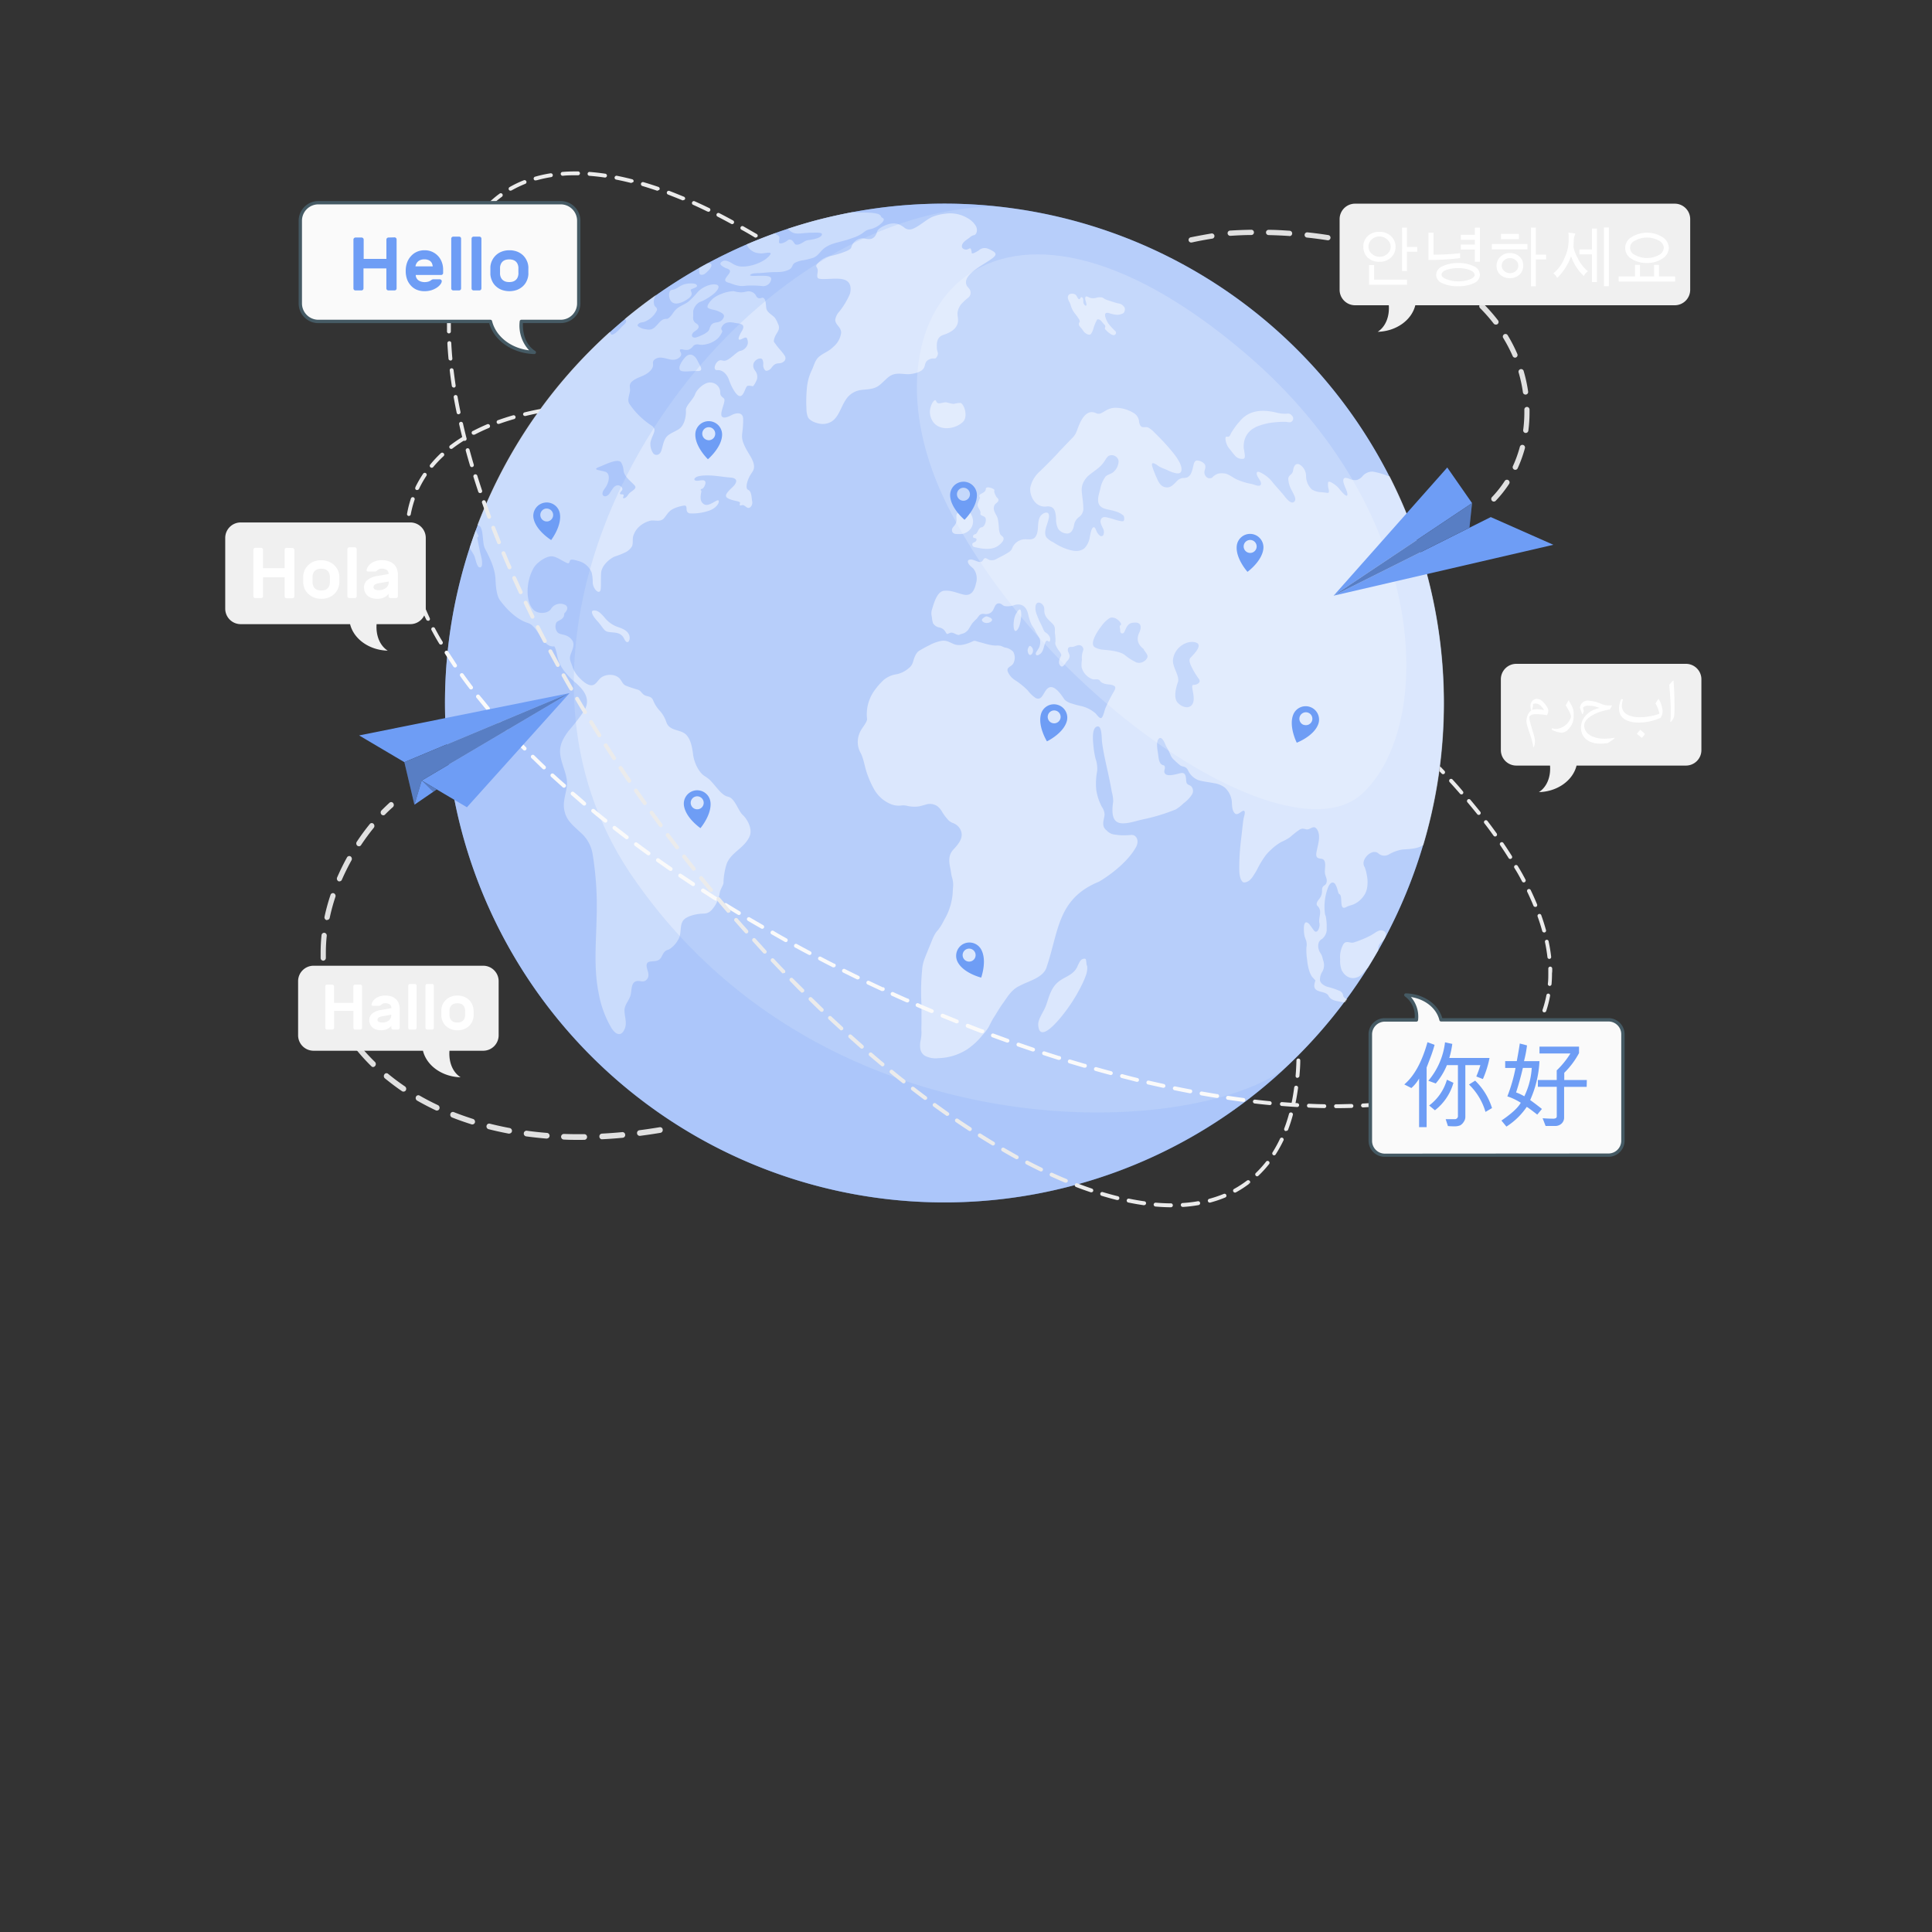 <svg xmlns="http://www.w3.org/2000/svg" viewBox="0 0 500 500"><rect x="0" y="0" width="500" height="500" fill="#333333" stroke="none"/><g id="freepik--Earth--inject-230"><g id="freepik--World--inject-230"><path d="M119.42,214.86A129.24,129.24,0,1,0,146.06,98.08,129.26,129.26,0,0,0,119.42,214.86Z" style="fill:#6E9DF5"></path><path d="M119.42,214.86A129.24,129.24,0,1,0,146.06,98.08,129.26,129.26,0,0,0,119.42,214.86Z" style="fill:#fff;opacity:0.5"></path><g style="opacity:0.5"><path d="M193.6,63.94a3.82,3.82,0,0,0,2,1.45,7.37,7.37,0,0,0,1.41.2c.58,0,2.09-.36,2.38-.1s-.74,1.25-1.47,1.74A11.69,11.69,0,0,1,194,68.8c-2.1.39-3.15.16-4.22-.46-.36-.21-1.79-1.19-2.64-.8s-.77.74-.55,1.06a4.35,4.35,0,0,0,1.61.91,1.3,1.3,0,0,1,.66.45c.43.68-1.42,1.93-1.16,2.66.16.44.9.55,1.41.71a10,10,0,0,0,2.38.67,6.7,6.7,0,0,0,1.66-.07,26.69,26.69,0,0,1,4,.09,2.09,2.09,0,0,0,2.37-1.45c.32-.88-.46-1.13-1.49-1.18-1.39-.07-3,.06-3.45,0s-.56-.13-.34-.34c.43-.41,2.11-.36,2.43-.38l2.09-.17c1.13-.1,2.39-.08,2.93-.1a7.72,7.72,0,0,0,1-.12,6.12,6.12,0,0,0,1.58-.53c1-.61.6-1.21,1.48-1.75a7.05,7.05,0,0,1,2.28-.67,22.6,22.6,0,0,0,2.36-.59c1.5-.57,1.84-1.74,3.09-2.62a8.16,8.16,0,0,1,2.3-1.1c1.17-.36,2.71-.72,3.6-1l1.6-.55a9.13,9.13,0,0,0,1.87-.88c.39-.24.78-.57,1.15-.81a3,3,0,0,1,1.11-.44,6.21,6.21,0,0,0,3.16-1.72c1.08-1.15-.09-1.16-.22-1.53-.23-.62-.9-.78-1.67-.91-1.68-.27-3.86-.12-5.92-.25-3,.57-6,1.24-9,2-2.57.68-5.1,1.45-7.59,2.27a3.82,3.82,0,0,0,1.14.91c1,.67,3.21.1,4.81.12.72,0,3-.21,2.9.43-.13,1-2.71,1.37-3.25,1.44a2.94,2.94,0,0,0-1.3.4c-.8.54-2,1.19-2.49.6-.29-.37-.49-.83-.89-1a.84.84,0,0,0-1,.16c-.64.52-2.25,1.18-2.19.34,0-.49.28-1.12,0-1.44s-.67-.38-.86-.65a.71.71,0,0,1-.08-.18q-3.78,1.35-7.42,2.91A2.59,2.59,0,0,0,193.6,63.94Z" style="fill:#fff"></path><path d="M324.93,110.54a15.8,15.8,0,0,1,4.42-1.19c.72-.09,1.45-.14,2.18-.17.44,0,.89,0,1.33,0a7.83,7.83,0,0,0,1,.11,1,1,0,0,0,.52-1.69,1.56,1.56,0,0,0-.3-.32,1.22,1.22,0,0,0-1-.22,8.59,8.59,0,0,1-2.76-.28c-3.76-.91-7.16-.6-9.49,2.27a18.88,18.88,0,0,0-2.3,3.18c-.18.44-.37.89-.88.79-.31-.06-.49,0-.51.45a4.7,4.7,0,0,0,1.32,3,19.38,19.38,0,0,0,1.24,1.54,2.31,2.31,0,0,0,2.17.7c.47-.2.26-1.16.16-1.83,0-.27-.09-.51-.14-.76a6.53,6.53,0,0,1,.22-2.35,5.12,5.12,0,0,1,2.78-3.16Z" style="fill:#fff"></path><path d="M276.83,78.28c.2.43.33,1,.51,1.42a6.11,6.11,0,0,0,.86,1.45,13.86,13.86,0,0,1,1.12,1.59,1.71,1.71,0,0,1,.09.3c.06.38,0,.26-.14.5-.18.43,0,.78.36,1.16a11.27,11.27,0,0,1,.83,1.08c.46.6,1.52,1.16,1.92.6a5.13,5.13,0,0,0,.56-1.23,10.21,10.21,0,0,1,.82-2.1,2.68,2.68,0,0,0,.14-.29c.08-.16.54-.24,1,.22.3.31.58.69.76.88l.31.32a.68.68,0,0,1,0,.64.38.38,0,0,0,0,.25c.06.22.2.29.31.41a5.73,5.73,0,0,0,1.34,1.08,2,2,0,0,0,.62.19.64.64,0,0,0,.47-1,16.72,16.72,0,0,1-1.85-2,6,6,0,0,1-.8-1.74c-.32-1.2.47-1.14,1.07-.94a7.84,7.84,0,0,0,1.47.35,3.16,3.16,0,0,0,2.19-.42,1.51,1.51,0,0,0,.32-1.13l0-.12a2.13,2.13,0,0,0-1.72-1.23c-.78-.2-1.63-.46-2.42-.74a5,5,0,0,1-1.05-.39,2.69,2.69,0,0,0-.75-.42,3.41,3.41,0,0,0-1.53.12,2.73,2.73,0,0,1-1.73-.09c-.33-.13-.81-.51-1-.1-.24.58.31,1.38.26,2-.05.47-.5.13-.71-.33s0-1-.21-1.38-.44-.34-.56-.19-.28.78-.73.18c-.26-.34-.3-.69-.64-.93-.56-.4-2.12-.42-1.95.89A3.3,3.3,0,0,0,276.83,78.28Z" style="fill:#fff"></path><path d="M258.23,134.26c-.28-1.17-1.54-2.17-.83-3.57.23-.46,1-.69,1-1.3,0-.33-.29-.5-.45-.7s-.83-1.38-.6-1.77-2.17-1.3-2.22-.39c-.08,1.34-2.21,1.07-1.56,2.17l.08.13a14.19,14.19,0,0,0-.63,1.58c-.23.88.88,1.64.71,2.41s1.2.6,1.37,1.39-.33,2.21-1.09,2.26-1,1.56-1.54,1.75c-.36.12-.74.22-.63.8.06.34,1.08.07.86.78s-1.13.46-1.07,1.15.79.67,1.17.76c1.63.39,3.91.65,5.47-.43.59-.41,1.88-1.49,1.32-2.28-.22-.31-.58-.44-.76-.81a4.55,4.55,0,0,1-.31-1.49A17.86,17.86,0,0,0,258.23,134.26Z" style="fill:#fff"></path><path d="M122.74,143.82c.32.69.61,2.8,1.3,3,1.2.34.61-2.49.45-2.94s-1-4.76-1-4.78c.24-.11.34-.25.35-.39s-.46-.83-.73-1.48c-.55,1.48-1.06,3-1.56,4.49C121.89,142.46,122.49,143.29,122.74,143.82Z" style="fill:#fff"></path><path d="M275.35,262.27a42.66,42.66,0,0,0,4.92-8c.25-.55.5-1.14.71-1.72a5.6,5.6,0,0,0,.39-2.46,4.46,4.46,0,0,1-.2-.64c0-.16,0-.35-.05-.55a2.36,2.36,0,0,0-.11-.62c-.12-.3-1.05-.25-1.52.52a15,15,0,0,0-.72,1.46c-1,2.06-3.12,2.48-4.7,3.7-2.2,1.69-2.57,4.16-3.44,6.45-.57,1.49-2,3.29-1.94,4.8C268.94,270.18,273.89,264.18,275.35,262.27Z" style="fill:#fff"></path><path d="M347.61,257.65a1.58,1.58,0,0,0-.84-1.18,20.61,20.61,0,0,0-3.09-1.05,4,4,0,0,1-1.56-.83,1.83,1.83,0,0,1-.51-.84,3.94,3.94,0,0,1,.7-2.44,3.52,3.52,0,0,0,.14-2.72c-.11-.38-.2-.79-.32-1.16-.2-.59-.63-1-.8-1.59a2.89,2.89,0,0,1,0-2,1.78,1.78,0,0,1,.83-.84,3.36,3.36,0,0,0,1.19-2.18c0-.51,0-1,0-1.37a13.42,13.42,0,0,0-.19-2c0-.33-.2-.59-.25-.91a13.91,13.91,0,0,1,.88-7.09c.32-.65.78-1.24,1.35-1a1,1,0,0,1,.42.37,5.64,5.64,0,0,1,.61,1.54c.13.49.27.95.37,1,1.19.31-.22,4.57,1.93,3.36.66-.38,1.44-.45,2.13-.81a8,8,0,0,0,.83-.5,6.76,6.76,0,0,0,1.8-2,5.6,5.6,0,0,0,.57-1.59,9,9,0,0,0-.1-3.51,9.45,9.45,0,0,0-.51-1.88,1.87,1.87,0,0,1-.22-1.62c.5-1.61,2.48-2.95,3.69-2a2.34,2.34,0,0,0,2.66.38,11,11,0,0,1,3.5-1.32c1.6-.14,3.65-.13,5.14-.95l.41-.23A129.3,129.3,0,0,0,372,203c.09-.56.24-1.5.36-2.3a129.65,129.65,0,0,0-12.72-77.44,7.05,7.05,0,0,1-.78-.21,18.14,18.14,0,0,0-3.61-1,3.33,3.33,0,0,0-2.61,1.16,3.1,3.1,0,0,1-1.46,1,3.37,3.37,0,0,1-2-.3c-.49-.18-1.43-.56-1.53.32s.78,2.35,1,3.23c.41,2-1.39-.15-1.85-.7a6.49,6.49,0,0,0-1.71-1.59c-.37-.21-1.18-.8-1.38-.32a4.19,4.19,0,0,0,.15,1.76c.13.73.11,1-.39.94s-1.05-.14-1.56-.17a4.85,4.85,0,0,1-2.44-.74,4.78,4.78,0,0,1-1.46-3.39,3.55,3.55,0,0,0-.51-1.86,3.19,3.19,0,0,0-1.21-1.19c-1-.45-1.5.49-1.65,1.6s-1.2,1.07-1.24,2.15a6.94,6.94,0,0,0,1,3.14c.39.82,1.16,2,.64,2.66-.75.89-1.87-.39-2.63-1.35-1-1.29-2.13-2.4-3.15-3.7a8.71,8.71,0,0,0-3.17-2.47c-.64-.3-1.16-.09-.67,1,.22.5,1.22,1.61.86,2.23s-1.77-.08-2.26-.19a16.87,16.87,0,0,1-4.09-1.26c-1-.51-2-1.34-3-1.48a5.93,5.93,0,0,0-1.46,0,3.34,3.34,0,0,0-1.7,1,.66.66,0,0,1-.48.22,1.85,1.85,0,0,1-.57,0,1.65,1.65,0,0,1-1-1.84c.18-.63.42-1.29,0-1.84a2.74,2.74,0,0,0-2-.9.86.86,0,0,0-.62.5c-.24.46-.4,1.88-.83,2.76a2.09,2.09,0,0,1-1.05,1.13,4.76,4.76,0,0,1-1.25.16,2.56,2.56,0,0,0-1.48.89c-.84.85-1.55,1.64-2.67,1.52s-1.75-.81-2.38-2.27a25.59,25.59,0,0,1-1.24-3.16c-.46-1.67,1.27-.34,1.75,0,.73.43,1.5.65,2.23,1a8.38,8.38,0,0,0,1.89.71c.52.12,1.45.31,1.66-.55.46-1.88-2.46-5.09-3.3-6.07-.4-.47-.81-.93-1.22-1.37-.69-.73-1.88-1.94-2.65-2.69a5.29,5.29,0,0,0-1.47-1.11c-.86-.33-1.9.6-2.3-1.44a2.77,2.77,0,0,0-1.32-2.24,8.94,8.94,0,0,0-5.1-1.4,4.77,4.77,0,0,0-1.45.34c-.78.3-1.75,1.08-2.31,1.18a1.7,1.7,0,0,1-1-.15c-2-.9-3.36.73-4.4,3.2-.27.66-.5,1.44-.82,2.06a5,5,0,0,1-.71,1c-.43.45-1.47,1.49-2.28,2.37-.5.53-1,1-1.53,1.62-1.45,1.57-3,3.14-4.69,4.77a7.8,7.8,0,0,0-2.55,4.27,5,5,0,0,0,1.09,3.57,3.37,3.37,0,0,0,3.26,1.29c1.75-.07,2.19.94,2.33,3.09a5.4,5.4,0,0,0,.58,2.77,3,3,0,0,0,2.26,1.16c1,0,1.54-.86,1.78-2a3.3,3.3,0,0,1,1.42-2.35,2.65,2.65,0,0,0,1-2.45c0-1.62-.49-3.81-.4-4.85a4.31,4.31,0,0,1,.49-1.7,7,7,0,0,1,.83-1.22c.49-.58,1.88-1.49,3-2.4a8,8,0,0,0,1.77-2.07,4.45,4.45,0,0,1,.77-1,1.78,1.78,0,0,1,2,.14,1.64,1.64,0,0,1,.68,1.16,3.77,3.77,0,0,1-1.12,2.61c-.68.75-1.52.71-2.23,1.36a7.5,7.5,0,0,0-1.39,3.24c-.29,1.1-.78,2.53-.46,3.64.4,1.38,2,1.56,3,1.79.45.1,1,.22,1.46.38a5.19,5.19,0,0,1,2,1.08c.27.31.31,1.36-.1,1.45a2.08,2.08,0,0,1-.74-.06c-1-.17-2-.6-3-.82-.63-.14-1.59-.5-2,.44-.31.71.2,1.54.45,2.12a2.1,2.1,0,0,1,.21,1.84.6.6,0,0,1-.84.27,3,3,0,0,1-1-1.33c-.17-.34-.34-1-.71-.89-.6.11-.87,2-1,2.63a5.27,5.27,0,0,1-1.33,2.76c-1.55,1.31-3.65.6-5.29,0a17.7,17.7,0,0,1-2.84-1.52,5.36,5.36,0,0,1-1.72-1.24c-1-1.4.47-3.7.63-5.29.2-1.87-1.67-1.1-2.26-.14-.93,1.53-.21,3.87-1.23,5.25-.7,1-2,.59-2.95.66A3.69,3.69,0,0,0,261.9,142c-.33.73-1,1-1.57,1.35-.78.49-1.6.84-2.38,1.27a2.37,2.37,0,0,1-1.86.3c-.41-.12-.9-.61-1.29-.42s-.41.89-1.08.93-1.47-.49-2.19-.6c-.48-.08-1.25,0-1,.76s1.06,1.2,1.47,1.68a4.22,4.22,0,0,1,.57,3.76c-.39,1.9-1.29,3.24-3.08,2.87s-3.31-1.23-5.26-1c-1.7.23-2.53,3.12-3,4.73a3.3,3.3,0,0,0-.07,2,6.66,6.66,0,0,0,.32,1.69,2.47,2.47,0,0,0,1.66,1.08,2.32,2.32,0,0,1,1.59,1.21,2.3,2.3,0,0,0,.3.42c.2.2.73-.35,1.25-.31a2.93,2.93,0,0,1,.89.3,3.48,3.48,0,0,0,.87.31c.3,0,.52-.24.75-.25a3,3,0,0,0,2.11-1.62c.26-.4.49-.83.77-1.21a15.46,15.46,0,0,1,1.14-1.15,8.37,8.37,0,0,1,.72-.92c.6-.51,1.14-.23,1.78-.25a2,2,0,0,0,1.81-1.28c.33-.63.53-1.41,1.25-1.49s1.05.5,1.58.68a5.26,5.26,0,0,0,2.76-.31c1.8-.4,2.91.48,3.37,2.41a13.85,13.85,0,0,0,.8,2.56c.28.61.74,1.06,1,1.68.36.77.88,1.44,1.22,2.19a3.36,3.36,0,0,1-.55,2.82c-.18.33-.62.79-.46,1.18s.64.19.91,0c.88-.52,1-1.45,1.33-2.48.14-.46.24-1.05.66-1.07.18,0,.35.16.52.27s.54-.83,0-1.52a2.67,2.67,0,0,0-1-.94c-.32-.12-.8-1.53-1-1.88a20.32,20.32,0,0,1-1.2-2.73,4.19,4.19,0,0,1-.28-2.36c.35-1.15,1.46-.71,1.93,0s.23,1.24.35,1.91c.27,1.47,1.51,2.13,2.3,3.1.55.68.35,1.31.4,2.23a12.41,12.41,0,0,1,.15,2.11,1.4,1.4,0,0,0,.07,1,8.22,8.22,0,0,0,.67,1.2,5.29,5.29,0,0,1,.69,1.05c.15.45.05.38-.13.75-.37.8-.66,1.64,0,2.32s1.24-.77,1.72-1.29a1.64,1.64,0,0,0,.63-1.27c0-.49-.39-.91-.44-1.4-.13-1.24.85-.82,1.46-1s1.67-.85,2.33.06c.38.52.17.87,0,1.41a5.2,5.2,0,0,0-.15,1.93,7.23,7.23,0,0,0-.09,1.9,4.51,4.51,0,0,0,2.81,3.1c.55.17,1.19-.12,1.7.19.22.12.32.38.5.54a2.82,2.82,0,0,0,1.18.51c.56.13,1.14.11,1.69.27.89.27,1.08.61.54,1.57a38.43,38.43,0,0,0-2.28,4.48c-.24.59-.53,2.13-1,2.45s-1.19-.83-1.56-1.18a8.62,8.62,0,0,0-3.9-1.92,18,18,0,0,1-2.18-.6,4.11,4.11,0,0,1-1.89-1c-.8-1.15-2.78-4.33-4.44-2.89-1.12,1-1.4,3.32-3.12,2.42a9.05,9.05,0,0,1-2-1.94,19.31,19.31,0,0,0-3.21-2.61,4.8,4.8,0,0,1-1.91-2.15c-.53-1.36,1-1.29,1.45-2.33a3.12,3.12,0,0,0-.1-2.93,3.72,3.72,0,0,0-2.13-1.07c-.39-.11-.71-.32-1.11-.44a4.8,4.8,0,0,0-1.37-.06,13,13,0,0,1-2.84-.56c-.5-.14-1-.28-1.47-.4-.29-.07-1-.38-1.3-.25-1.55.73-3.44,1.46-5.09.83-1-.4-1.83-1-3-.88a10.06,10.06,0,0,0-3.33,1.14c-.89.43-1.76.92-2.62,1.42s-1.29,1.69-1.63,2.85a3.11,3.11,0,0,1-1.15,1.71,7,7,0,0,1-3.09,1.55,6.59,6.59,0,0,0-3.42,1.52,18.28,18.28,0,0,0-2.42,2.8,10.54,10.54,0,0,0-1.84,7.23c.11.68-1.2,2.27-1.52,2.86a6.08,6.08,0,0,0-.87,3.52,5.63,5.63,0,0,0,.7,2.38c.78,1.45,1,3.22,1.52,4.86a24.21,24.21,0,0,0,1.93,4.48,8.81,8.81,0,0,0,4.29,3.92,5.3,5.3,0,0,0,2.75.41,3.75,3.75,0,0,1,1.5.07,8.41,8.41,0,0,0,3.14.15c.57-.12,1.14-.29,1.66-.43a3.37,3.37,0,0,1,3.22.48,4.93,4.93,0,0,1,1,1.18,13,13,0,0,0,1.82,2.43,3.65,3.65,0,0,0,1.22.7,3.5,3.5,0,0,1,1.77,1.57c1.06,2-.38,3.73-1.78,5.23s-1.13,3.26-.81,4.82c.16.75.22,1.49.39,2.2a6.83,6.83,0,0,1,.36,2.44c-.09.79-.1,1.52-.16,2.27a16.79,16.79,0,0,1-1.12,4.42c-.29.69-.63,1.37-1,2l-.53,1a12.09,12.09,0,0,1-1.14,1.71,7.66,7.66,0,0,0-.59.74,11.58,11.58,0,0,0-1,2.06c-.47,1.18-1.34,3.23-1.79,4.42a10.55,10.55,0,0,0-.61,2.19,56.68,56.68,0,0,0-.26,9.89c0,1.56,0,3.15,0,4.68,0,.78-.07,1.6,0,2.38a10.31,10.31,0,0,1-.3,2.51c-.2,1.73,0,2.9,1.21,3.67a6,6,0,0,0,3.47.6,14.47,14.47,0,0,0,7.49-2.31,18.26,18.26,0,0,0,3.95-3.69,11.28,11.28,0,0,0,1.53-2c.44-.8.81-1.65,1.3-2.42.76-1.18,1.5-2.49,2.31-3.62,1.29-1.77,2.12-3.38,4-4.45a28,28,0,0,1,2.66-1.24c1.44-.65,4-1.63,4.7-3.64,3.26-9.56,2.82-17.9,13.65-22.32,3.11-1.84,7.43-5.18,9.51-8.86,1-1.75.12-3.33-1.22-3.22a19.26,19.26,0,0,1-2.4.09c-.74,0-1.45-.15-2.17-.22a3.55,3.55,0,0,1-1.82-1.08,2.07,2.07,0,0,1-.83-1.79c0-.81.3-1.51.34-2.3a3.59,3.59,0,0,0-.69-1.95,13.84,13.84,0,0,1-1.46-4.43,17,17,0,0,1,.23-4.82,7.6,7.6,0,0,0-.39-3.17,20.34,20.34,0,0,1-.55-3.23c-.11-1.09-.59-4.88,1-5.17,1.21-.23,1.08,3,1.2,4,.23,1.81.57,3.5.93,5.16q.27,1.29.57,2.58c.31,1.43.67,3.17.8,3.89.08.43.16.86.23,1.3a8.93,8.93,0,0,1,.36,2.52c-.49,3.18-.08,5.11,1.64,5.52s4.32-.55,6-.91a48.78,48.78,0,0,0,8.58-2.6,12,12,0,0,0,2.05-1.62,8.35,8.35,0,0,0,2.07-2.16,1.75,1.75,0,0,0-.1-2.14c-.35-.4-.91-.38-1.17-.81s-.15-1.36-.34-1.95c-.36-1.14-1.29-.69-2.14-.49s-2.67.68-3.21-.15c-.37-.57.06-1,0-1.6s-.48-.45-.82-.68c-.85-.6-.81-2.11-1-3.16-.13-.8-.42-2.58.1-3.35.86-1.28,1.75,1.06,2,1.69a20.75,20.75,0,0,1,1.13,2.2,3.5,3.5,0,0,0,1.15,1.58,13.21,13.21,0,0,0,1.51,1.32c.43.24,1,.21,1.38.53a1.71,1.71,0,0,1,.56.73,4.9,4.9,0,0,0,2.66,2.49c1.32.41,2.78.51,4.06.79a6.07,6.07,0,0,1,2.84,1.18,5.79,5.79,0,0,1,1.74,3.4c.09,1.06,0,2.49.82,3.25s2.09-1.26,2.48-.56c.21.38-.1,1.25-.19,1.66a14,14,0,0,0-.24,1.58c-.14,1.22-.28,2.45-.42,3.7a61.08,61.08,0,0,0-.51,7.66c0,1.21.06,3,.94,3.72.39.29,1.27-.1,1.71-.44a5.44,5.44,0,0,0,1.06-1.31,16.18,16.18,0,0,0,1.1-1.88,23.52,23.52,0,0,1,2.14-3.44,13.13,13.13,0,0,1,1.27-1.31,13.59,13.59,0,0,1,2.65-2,12.2,12.2,0,0,0,2.16-1.16c.28-.22.55-.46.82-.69a18.46,18.46,0,0,1,1.63-1.24,1.94,1.94,0,0,1,.88-.36,5.19,5.19,0,0,1,1,.19c.7.1,1.08-.38,1.74-.53s1.05.5,1.27,1c.63,1.44.06,3.27-.27,4.85-.16.78-.41,1.78.29,2.09s1.28,0,1.66.77.05,2.07.11,3,.64,1.51.44,2.5c-.13.63-.41.65-.8,1s-.37.77-.38,1.32a3.17,3.17,0,0,1-.48,1.67c-.28.46-.77.87-.88,1.43a.74.74,0,0,0,.3.82,2.21,2.21,0,0,1,.56,1.67c0,.4-.1.81-.14,1.1a6.24,6.24,0,0,0-.09,1.33,4,4,0,0,0,.09.4,2.93,2.93,0,0,1-.24,1.4c-.15.34-.37.62-.65.66s-.49-.2-.7-.49-.75-1.06-1-1.39a1.76,1.76,0,0,0-.61-.49c-1.24-.5-.82,3-.67,3.55s.34.89.47,1.37a4,4,0,0,1,0,1.53,16.53,16.53,0,0,0,.2,3.34,12.55,12.55,0,0,0,.63,3,6.1,6.1,0,0,0,.63,1.25c.08.11.89.93.87,1-1.37,3.59,2.42,2.31,3.34,3.84.66,1.34,2,1.37,3.28,1.65a5.38,5.38,0,0,0,1,.13c.21-.27.4-.55.61-.83C348.06,258.36,347.67,258.09,347.61,257.65Zm-53.53-86.23a13.8,13.8,0,0,1-3-1.92c-1.35-1-3.93-1.2-5.53-1.35a5.09,5.09,0,0,1-2.24-.66c-1.38-.92.63-4.08,1.79-5.52a7.34,7.34,0,0,1,2.06-2c1.51-.74,3.41,1.47,2.89,1.77s-.11.9-.15,1.37.25,1,.8.75.67-2.37,2.26-2.66a5,5,0,0,1,.59-.07c1.6-.13,2.07.89,1.27,2.64a3.87,3.87,0,0,0-.37,1.31c-.14,2,1.63,2.8,1.58,3s.57.68.91,1.53S295.6,172,294.08,171.42Zm14.56,10.74c-.73,1.29-2.44,1.07-3.74-.18s-.6-3.82-.06-5.45-1.56-4-1.26-5.94c.54-3.44,4.08-5.07,6.05-4.26,1.52.63-.26,2.59-1.5,3.86-.43.45-.33,1,0,1.87a19.79,19.79,0,0,0,2.23,3.77c.46.87-.62,1.43-1.53,1.43S309.56,180.53,308.64,182.16Z" style="fill:#fff"></path><path d="M177,238c.87-.89,2.89-1.4,4.29-1.52,1.1-.09,1.75.1,2.8-.88a8.51,8.51,0,0,0,2.15-4.38c.13-1.08.9-1.94,1-2.72a17.21,17.21,0,0,1,.87-5.07c1.22-2.92,4.51-3.92,5.87-6.95.86-1.9-.55-4.44-1.75-5.56s-2-4.17-3.61-4.67l-.53-.16c-1.62-.5-3.31-3.39-4.72-4.53a10.64,10.64,0,0,0-1-.7c-1.5-.93-2.74-3.49-3-5.6s-.66-3.89-1.73-5.05c-1.44-1.55-4.28-.88-5.17-3.26a8.37,8.37,0,0,0-1.57-2.84,8.86,8.86,0,0,1-1.8-2.7c-.57-1.57-1.71-.9-2.67-1.77-.55-.51-.67-.93-1.43-1.18a29.87,29.87,0,0,1-3-1c-.76-.34-.91-.85-1.39-1.55-1.1-1.6-3.7-1.54-5-.58-.65.47-1.13,1.37-1.76,1.78-1.28.84-3-.75-4-1.8a7.69,7.69,0,0,1-1.74-2.88c-.41-1.31-.89-1.78-.4-3.14.35-1,1-2.2.54-3.3a3.29,3.29,0,0,0-2-1.6c-.62-.24-1.53-.24-2-.79a2.4,2.4,0,0,1-.28-2.45c.32-.48,1-.61,1.38-.94a2.07,2.07,0,0,0,.57-.67c.06-.14.11-.8.15-.83.94-.89.9-1.61.37-2.07a2.82,2.82,0,0,0-3.8.88c-.72,1.29-3.24,1.48-4.45.39-2.39-2.15-2-7.81,0-11.05.94-1.48,3.41-3.13,4.92-2.85,1.22.23,2.31,1.12,3.61,1.68.52.27.63-.12.75-.52.2-.64,1.44-.2,2.36.06a5,5,0,0,1,3.31,3,11.54,11.54,0,0,1,.26,2.54c.07,1.8,1.93,3.45,2.08,1.57.09-1.17,0-2.73.09-4.08.12-1.87,2.19-3.71,3.59-4.25a20.66,20.66,0,0,0,2.54-1,4,4,0,0,0,1.86-1.63c.38-.91,0-2,.45-3a5.33,5.33,0,0,1,1.19-1.87,6.61,6.61,0,0,1,3.15-1.76c1.06-.22,2.57.45,3.48-.62s1.16-1.84,2.5-2.49a9.73,9.73,0,0,1,2.59-.78c1.43-.25.06,1.71,1.6,2a12.91,12.91,0,0,0,4.89-.67c1.7-.5,2.84-1.93,2.58-2.6s-2.45,1.71-3.77.92a2.08,2.08,0,0,1-.38-.3c-1.09-1.07-.1-3.23-.37-3.27s-.12-.41.27-.45,1.67-2.29,0-2.2c-.28,0-.58.06-.89.1-1.66.26-1.44-.93.22-1.2,2.63-.45,5.35.2,8.07.41,1.63.13,1.88,1.1.45,2.45s-2.28,2.29-1.26,2.88c1.36.78,3.36.7,3.19,1.29-.11.38-.2.74.41.54.94-.31,1.31,1.22,2.28.49a1.68,1.68,0,0,0,.42-1.65c-.13-.91-.14-2.49-1-2.83s-.28-2.62.84-4.28c.12-.17.24-.35.34-.52,1.06-1.69-.66-3.91-1.42-5.26-2.24-4-1-3.72-1.06-8.23,0-1.68-1.44-1.88-3.1-1-.88.46-1.71.73-2.18.49-1.23-.61,1-4.16.3-4.85-.39-.38-1-.67-.95-1.53A2.57,2.57,0,0,0,183.9,99c-1.33-.2-3.52,1.61-4,3s-2.48,3-2.39,4.16-.2,3.77-1.76,4.85c-.94.64-2.06,1-2.91,1.71-1.5,1.22-1.27,4-2.18,4.7a1.09,1.09,0,0,1-1.52,0,4.15,4.15,0,0,1-.79-3c.55-2.24,1.88-3.21.21-4.32a20.23,20.23,0,0,1-5.61-5.49c-.67-1-.17-1.94.06-3.24s-.71-2,1.36-3.21c1.3-.75,2.94-1,4.12-2.42s-.23-2,1.18-2.87,3.37.32,4.55.23a2.31,2.31,0,0,0,1.68-.65c.89-.93,0-1.28.06-1.89,0-.19.38-.18.74-.13a3.56,3.56,0,0,0,1.43.1A2.48,2.48,0,0,0,179,90c.29-.23.35-.47.69-.68a1.74,1.74,0,0,1,.94-.2,4.36,4.36,0,0,0,2,0,6.45,6.45,0,0,0,3-1.42,5.14,5.14,0,0,0,1.3-1.89c0-.41-.46-.54-.18-1.11.92-1.9,3.05-1.18,3.81-1.07,1.14.15,2.51.29,1.4,2.11-.49.8-1.54,2.78,0,2,.9-.41,1.27-.64,1.43.09a1.93,1.93,0,0,1-.2,1.89,2.53,2.53,0,0,1-1.7,1.11c-1,.26-2.91,2.73-4.22,2.52l-.64-.11c-1.33-.17-2.43,2.67-1,2.55s2.52,1.14,3,2.43c.61,1.81,1.77,3.94,2.64,4.24,1.3.45,1.58-2.61,2.3-2.62a3.62,3.62,0,0,1,1.25.12c.21.08,1-1.51,1.05-1.69a2.57,2.57,0,0,0,0-1.5c-.27-.88-1.06-1.23-.91-2.43s1.85-2,2.34-1.31a2.47,2.47,0,0,1,.21,1.42c0,.88.49,1.55.85,1.51a1.8,1.8,0,0,0,.69-.22c.6-.34.82-1,1.34-1.34.85-.63,1.48-.13,2.29-.72a1.12,1.12,0,0,0,.34-1.71c-.69-1.08-1.62-1.9-2.28-2.9-.14-.21-.3-.37-.41-.56-.18-.34.14-1.32.55-2a6.9,6.9,0,0,0,.64-1.18,2,2,0,0,0-.19-1.55,6.68,6.68,0,0,0-.74-1.46c-.5-.72-2.1-1.4-2.27-2.54s-.06-2.5-.95-2.75c-.11,0-.56.17-.72.17a1,1,0,0,1-.6-.17c-.32-.22-.41-.62-.65-.9a2.28,2.28,0,0,0-2.34-.64,8.76,8.76,0,0,1-1.2.18,9.11,9.11,0,0,1-2-.33,9.45,9.45,0,0,0-3.21.74,7.52,7.52,0,0,0-2,1.08c-.92.76-1.95,2.14-1.39,2.54s1.81.47,2.55.82,2.37.85,1.06,2.27c-1,1.07-2.24.19-3,1.63-.25.46-.23,1-.77,1.45a6.35,6.35,0,0,1-1.6.93,10.19,10.19,0,0,1-1.43.55c-.64.14-1.27-.26-.89-.95s1.06-.8,1.44-1.35a.75.75,0,0,0-.09-1.08,1.83,1.83,0,0,0-.47-.34,1.67,1.67,0,0,1-.66-1,3.21,3.21,0,0,1,0-.76c0-.44,0-.91,0-1.4a3.59,3.59,0,0,1,1.58-2.25c.29-.13.61-.23,1-.41a15.89,15.89,0,0,0,2.24-1.38c1.54-1.12,2.34-2.45,1.2-2.76s-3.33.35-4.81,1.85a20.36,20.36,0,0,1-2.51,2.6c-.93.67-2,1-2.87,1.71s-1.11,1.45-1.83,2.17-.79.44-1.4.56c-1.38.26-2,2.2-3.45,2.67a3,3,0,0,1-1.31,0,4.16,4.16,0,0,1-2-.72c-.16-.12-.38-.27-.09-.61.43-.5,1-.44,1.45-.56a6,6,0,0,0,3.39-3c.21-.67-.41-.87-.62-1.28a2.81,2.81,0,0,1,.48-2.78q-4.23,3-8.17,6.28a.59.59,0,0,1,.37.56c0,.36-.31.68-.75,1.08s-.55.54-.78.8c-.39.45-2,2.1-2.42,1.45a2.93,2.93,0,0,1-.28-.56,129.07,129.07,0,0,0-34.28,50,1.07,1.07,0,0,1,.89.65c.72,1.36.38,4.1,1.1,5.47,1.2,2.28,2.54,5.06,2.69,7.73.1,1.75.21,4.33,1.21,5.66,1.94,2.6,4.49,5,7.2,5.83s3.73,6.43,6.75,6.05c.36-.05.87,2.6.95,3a9.82,9.82,0,0,0,1.81,3.54,19.92,19.92,0,0,0,2.88,2.92c1.87,1.67,4,4,2.22,7.11a49.67,49.67,0,0,1-4,5.18c-1.37,1.82-2.54,3.73-2.26,6.14s1.41,4.4,1.72,6.72-1,4.64-.75,7.16c.36,3.15,2.19,4.4,4.35,6.45a9.41,9.41,0,0,1,3.11,5.8,83.16,83.16,0,0,1,1,15.84c-.12,6.59-.81,13.39.52,19.86a27.15,27.15,0,0,0,3.28,9c1.1,1.79,2.63,2.46,3.52.12.55-1.43-.09-3.06-.11-4.55s1-2.38,1.48-3.73c.43-1.12.13-3.19,1.26-3.78s2,.49,3-.53c1.14-1.28-.19-2.62,0-3.9s2.21-.49,3.26-1.29c.66-.5.81-1.45,1.36-2s.79-.44,1.3-.71a6.74,6.74,0,0,0,2.18-2.35C176.54,241.72,175.74,239.26,177,238ZM155,120.87c1.66-.64,4.82-2.31,5.72-1.23a4.7,4.7,0,0,1,.66,2.22c.23,1.57,2,2.78,2.85,3.76s-1.08,1.43-1.68,2.44-1.54,1.12-1.26.53c.16-.36.25-.66-.35-.65-.84,0-.45-.46,0-1,.61-.71-1-2.18-2.21-.69a12.4,12.4,0,0,0-.86,1.28c-1,1.6-2.64.9-1.64-.68.13-.21.27-.41.41-.61,1.1-1.53,1.37-3.77-.06-4.17C155,121.63,153.26,121.57,155,120.87Z" style="fill:#fff"></path><path d="M181,70.62c0,.73,1.06.5,1.34.29s1.91-1.5,1.78-2.35c-.06-.42-.47-.5-1-.42-.71.38-1.41.78-2.12,1.18A5.05,5.05,0,0,0,181,70.62Z" style="fill:#fff"></path><path d="M246.37,137.16c0,1.34,1.56,1,2.34,1.06a3.55,3.55,0,0,0,2.63-1.57,3.35,3.35,0,0,0,.44-2.29c-.14-.74-.71-2.15-1.52-1.91-.33.1-.37.49-.66.6s-.94-.27-1.33-.3c-1.1-.09-.67,1.27-.71,1.95a2.38,2.38,0,0,1-.51,1.26C246.79,136.31,246.36,136.65,246.37,137.16Z" style="fill:#fff"></path><path d="M263.28,163c1.16-1.38,1.44-6.51.24-5a6.87,6.87,0,0,0-.59.87C262,160.57,262.13,164.4,263.28,163Z" style="fill:#fff"></path><path d="M357.55,243.83c1-.87,1.67-2.31.54-2.89s-2.1.47-3.29,1.12a26.92,26.92,0,0,1-4.47,1.85c-.94.29-2-.72-2.74.58a6.81,6.81,0,0,0-.76,3.8,6.73,6.73,0,0,0,.38,2.75c.76,1.55,2.34,2.68,4.33,1.76a3.55,3.55,0,0,0,.87-.6c.43-.4,1.06-1.28,1.62-1.75q1.39-2.25,2.7-4.55A2,2,0,0,1,357.55,243.83Z" style="fill:#fff"></path><path d="M159.39,162.07a7.56,7.56,0,0,1-2.9-2.22c-.78-.89-1.7-2-2.87-1.85-.88.08-.2,1.25.19,1.79a11.58,11.58,0,0,0,.95,1.13c.54.59,1.2,1.6,1.62,2.05a1.66,1.66,0,0,0,.9.53c1.37.32,3-.07,4,1.38.25.34.54,1.22,1,1.3h.08c.48,0,.65-.84.59-1.32C162.73,163,160.53,162.54,159.39,162.07Z" style="fill:#fff"></path><path d="M267.06,169.22a1.37,1.37,0,0,0-.27-1.95c-.36-.33-.59.13-.79.69S266.28,170.17,267.06,169.22Z" style="fill:#fff"></path><path d="M256.26,161c.72-.39.8-1-.83-1.47-.25-.1-.78.21-1.18.61C253.68,160.72,255,161.69,256.26,161Z" style="fill:#fff"></path><path d="M249.23,109.16c1.41-1.43.23-4.73-.69-4.89a7.28,7.28,0,0,0-1.71.27,10.12,10.12,0,0,1-1.78-.39c-1-.21-2.36.82-2.75-.31s-2,1.54-1.57,3.53C241.69,112,247.11,111.3,249.23,109.16Z" style="fill:#fff"></path><path d="M177.32,92.47c-1.22,1.37-1.88,2.79-1.27,3.37s2.86.11,4.3.19c2.06.11.83-1.28,0-3C179.81,92,178.54,91.11,177.32,92.47Z" style="fill:#fff"></path><path d="M244.12,86.68c1.26-.41,3.54-1.32,3.79-3.39.15-1.24-.37-1.89.08-3.17a5.3,5.3,0,0,1,.71-1.34A14.76,14.76,0,0,1,250.62,77a1.6,1.6,0,0,0,.57-1.26c0-1-.82-1.33-1.07-2-1.28-3.49,7.79-6.44,7.52-8a1,1,0,0,0-.49-.63,6.65,6.65,0,0,0-1.51-.76,2.21,2.21,0,0,0-2.32.44c-.76.49-1.7,1-1.83.71-.05-.11,0-.34-.11-.68-.24-1-.5-.36-1.22-.23-.36.06-1.43-.18-1.19-1.13s1.54-1.6,2-2a2.43,2.43,0,0,1,1.15-.62c.62-.12,1-1.39.42-2.37a5.73,5.73,0,0,0-2.21-2.06,8.7,8.7,0,0,0-5.63-1.11,12.57,12.57,0,0,0-3.28.78c-1.53.59-3.46,2.46-5.19,3.13a2.09,2.09,0,0,1-2.3-.4c-1.12-.76-2.58-1.74-5.6-.12-1.86,1-1,1.42-2,2.57s-2.51.35-3.17.41A3.17,3.17,0,0,0,220.31,64c-.08.29-.24.52-1.3,1a24,24,0,0,1-4.14,1.27,5.88,5.88,0,0,0-3.08,1.71c-.89.89-.49,1-.3,1.43a1.6,1.6,0,0,1,.14.72c0,.45-.34,1.57.11,1.89s2.27.17,3.61.12c2.26-.09,4.33,0,4.73,2a4.16,4.16,0,0,1-.16,2,19.69,19.69,0,0,1-2.76,4.56,3.86,3.86,0,0,0-1,2.09c.06,1.34,1.5,1.8,1.53,3.3a5.69,5.69,0,0,1-2,3.65c-1.22,1.23-2.3,1.47-3.56,2.44s-1.44,2.44-2.06,3.66a13.22,13.22,0,0,0-1.26,4.74,37.35,37.35,0,0,0-.1,5.29,5.65,5.65,0,0,0,.35,2c.39,1,2.12,1.71,3.48,1.83a4.32,4.32,0,0,0,2.62-.58c1.91-1.16,2.45-3.75,3.66-5.56a5.49,5.49,0,0,1,3.91-2.61c1.38-.21,3.09-.11,4.5-1,1.15-.74,2.17-2.14,3.34-2.78,1.59-.86,3.39-.22,4.87-.35,1-.1,3.12-.44,3.72-1.71.32-.69.18-1.15.75-1.73a2.8,2.8,0,0,1,1.29-.6c.18,0,.48,0,.78,0s.86-.91.74-1.45c-.09-.37-.21-.72-.24-1C242.32,88.47,242.62,87.17,244.12,86.68Z" style="fill:#fff"></path><path d="M179.05,74.79c.68-.25,1.5-.54,1.34-.91,0-.11-.21-.17-.26-.29s-.87-.41-2.51-.14S175.17,74.92,174,75s-1,2.19-.3,3c1,1.17,3.14.27,4.51-.78C180,75.86,178.09,75.15,179.05,74.79Z" style="fill:#fff"></path></g><path d="M322.4,91.53c-65.16-55.64-102.33-10.88-77.2,39.34s88.41,91.72,107.22,74.64S370.83,132.89,322.4,91.53Z" style="fill:#fff;opacity:0.2"></path><g style="opacity:0.15"><path d="M163.63,226.77C116.88,158.5,187.08,54.62,257.78,53.41h0c-2.48-.25-5-.46-7.51-.57a129.25,129.25,0,1,0,82.15,223.8C306.93,295.11,212.69,298.41,163.63,226.77Z" style="fill:#6E9DF5"></path></g></g><g id="freepik--Lines--inject-230"><path d="M153.87,209.48a.5.5,0,1,0-.63.77c1,.85,2.06,1.69,3.12,2.53A.5.5,0,0,0,157,212C155.93,211.16,154.9,210.32,153.87,209.48Z" style="fill:#fafafa"></path><path d="M148.53,205a.5.5,0,1,0-.66.76c1,.87,2,1.74,3,2.61a.51.51,0,0,0,.32.12.5.5,0,0,0,.39-.18.51.51,0,0,0-.06-.71C150.54,206.7,149.53,205.83,148.53,205Z" style="fill:#fafafa"></path><path d="M159.34,213.85a.51.51,0,0,0-.71.09.5.5,0,0,0,.09.7c1.05.82,2.11,1.64,3.18,2.45a.49.49,0,0,0,.3.1.51.51,0,0,0,.4-.2.49.49,0,0,0-.1-.7Z" style="fill:#fafafa"></path><path d="M128.63,185.34a.51.51,0,0,0-.71-.05.5.5,0,0,0,0,.71c.87,1,1.76,2,2.68,3a.49.49,0,0,0,.37.16.5.5,0,0,0,.37-.84Q129.93,186.83,128.63,185.34Z" style="fill:#fafafa"></path><path d="M143.31,200.3a.5.5,0,0,0-.68.74c1,.9,2,1.8,3,2.7a.5.5,0,0,0,.33.12.48.48,0,0,0,.38-.17.5.5,0,0,0,0-.7C145.27,202.09,144.29,201.2,143.31,200.3Z" style="fill:#fafafa"></path><path d="M126.12,109.78c-1.27.54-2.5,1.12-3.66,1.72a.51.51,0,0,0,.23,1,.46.46,0,0,0,.23-.06c1.14-.59,2.34-1.16,3.59-1.68a.5.5,0,0,0,.27-.66A.52.52,0,0,0,126.12,109.78Z" style="fill:#ebebeb"></path><path d="M124.15,180a.51.51,0,1,0-.79.63c.83,1,1.68,2.07,2.55,3.1a.5.5,0,0,0,.39.18.5.5,0,0,0,.38-.82C125.81,182,125,181,124.15,180Z" style="fill:#fafafa"></path><path d="M164.9,218.09a.5.5,0,0,0-.6.8c1.07.8,2.15,1.59,3.24,2.38a.53.53,0,0,0,.3.09.49.49,0,0,0,.4-.21.5.5,0,0,0-.11-.7C167,219.67,166,218.88,164.9,218.09Z" style="fill:#fafafa"></path><path d="M133.34,190.5a.5.5,0,0,0-.73.69c.92,1,1.85,1.92,2.8,2.89a.51.51,0,0,0,.36.15.5.5,0,0,0,.35-.15.5.5,0,0,0,0-.71C135.18,192.41,134.25,191.46,133.34,190.5Z" style="fill:#fafafa"></path><path d="M138.25,195.48a.5.5,0,0,0-.71,0,.5.5,0,0,0,0,.71c1,.93,1.91,1.86,2.89,2.79a.5.5,0,0,0,.69-.73C140.15,197.33,139.19,196.41,138.25,195.48Z" style="fill:#fafafa"></path><path d="M209.76,246.22c-1.18-.63-2.36-1.26-3.53-1.9a.5.5,0,0,0-.68.21.51.51,0,0,0,.2.68c1.17.63,2.35,1.27,3.54,1.89a.46.46,0,0,0,.23.06.5.5,0,0,0,.24-.94Z" style="fill:#fafafa"></path><path d="M216,249.44c-1.19-.6-2.38-1.21-3.56-1.83a.5.5,0,0,0-.67.22.49.49,0,0,0,.21.67c1.18.62,2.37,1.23,3.57,1.84a.44.44,0,0,0,.22,0,.5.5,0,0,0,.23-.95Z" style="fill:#fafafa"></path><path d="M119.93,174.42a.5.5,0,1,0-.82.58q1.15,1.62,2.4,3.24a.49.49,0,0,0,.39.19.49.49,0,0,0,.4-.8Q121.07,176,119.93,174.42Z" style="fill:#fafafa"></path><path d="M203.6,242.88c-1.17-.65-2.33-1.3-3.48-2a.51.51,0,0,0-.5.88c1.16.66,2.32,1.31,3.5,2a.53.53,0,0,0,.24.06.49.49,0,0,0,.44-.26A.5.5,0,0,0,203.6,242.88Z" style="fill:#fafafa"></path><path d="M222.24,252.56l-3.59-1.77a.5.5,0,0,0-.67.23.49.49,0,0,0,.22.67c1.2.59,2.39,1.19,3.6,1.77a.44.44,0,0,0,.22,0,.49.49,0,0,0,.45-.28A.5.5,0,0,0,222.24,252.56Z" style="fill:#fafafa"></path><path d="M179.65,228.4l-3.33-2.22a.5.5,0,0,0-.56.83c1.1.75,2.21,1.49,3.34,2.23a.45.45,0,0,0,.27.08.52.52,0,0,0,.42-.22A.51.51,0,0,0,179.65,228.4Z" style="fill:#fafafa"></path><path d="M185.53,232.2,182.16,230a.51.51,0,0,0-.55.85l3.38,2.16a.54.54,0,0,0,.27.07.51.51,0,0,0,.43-.23A.5.5,0,0,0,185.53,232.2Z" style="fill:#fafafa"></path><path d="M197.51,239.43c-1.16-.67-2.31-1.34-3.45-2a.5.5,0,0,0-.51.87c1.14.68,2.3,1.35,3.46,2a.47.47,0,0,0,.25.07.52.52,0,0,0,.44-.25A.52.52,0,0,0,197.51,239.43Z" style="fill:#fafafa"></path><path d="M191.49,235.87c-1.15-.69-2.29-1.38-3.42-2.08a.49.49,0,0,0-.69.16.5.5,0,0,0,.17.69c1.13.7,2.27,1.4,3.42,2.09a.5.5,0,0,0,.26.08.51.51,0,0,0,.43-.25A.52.52,0,0,0,191.49,235.87Z" style="fill:#fafafa"></path><path d="M170.57,222.2a.5.5,0,1,0-.58.82c1.08.77,2.18,1.53,3.29,2.3a.46.46,0,0,0,.28.08.51.51,0,0,0,.42-.21.52.52,0,0,0-.13-.7C172.74,223.73,171.65,223,170.57,222.2Z" style="fill:#fafafa"></path><path d="M116,168.63a.5.5,0,0,0-.85.53c.7,1.11,1.44,2.24,2.2,3.37a.5.5,0,0,0,.41.22.52.52,0,0,0,.29-.09.49.49,0,0,0,.13-.69C117.46,170.85,116.73,169.73,116,168.63Z" style="fill:#fafafa"></path><path d="M399.84,243.83c.28,1.31.49,2.63.64,3.9a.5.5,0,0,0,.5.44H401a.5.5,0,0,0,.44-.56c-.15-1.3-.37-2.64-.66-4a.49.49,0,0,0-.59-.39A.5.5,0,0,0,399.84,243.83Z" style="fill:#ebebeb"></path><path d="M393.9,228.1a.51.51,0,0,0,.45.27.46.46,0,0,0,.23-.06.5.5,0,0,0,.21-.68c-.61-1.17-1.27-2.35-2-3.52a.5.5,0,1,0-.87.51C392.65,225.77,393.3,226.94,393.9,228.1Z" style="fill:#ebebeb"></path><path d="M386.53,216.27a.48.48,0,0,0,.4.21.53.53,0,0,0,.3-.09.51.51,0,0,0,.11-.7c-.77-1.07-1.56-2.15-2.39-3.23a.5.5,0,0,0-.7-.09.49.49,0,0,0-.1.7C385,214.14,385.76,215.21,386.53,216.27Z" style="fill:#ebebeb"></path><path d="M382.31,210.71a.48.48,0,0,0,.39.19.5.5,0,0,0,.39-.82c-.82-1-1.67-2.06-2.55-3.1a.5.5,0,1,0-.77.65C380.64,208.66,381.49,209.69,382.31,210.71Z" style="fill:#ebebeb"></path><path d="M373.83,199.51c-.38-.41-.76-.8-1.15-1.21l-.17,1.28.6.62a.5.5,0,0,0,.36.16.52.52,0,0,0,.35-.14A.5.5,0,0,0,373.83,199.51Z" style="fill:#ebebeb"></path><path d="M107.35,149.73a.5.5,0,1,0-1,.27c.35,1.26.76,2.56,1.22,3.85a.5.5,0,0,0,.47.33.51.51,0,0,0,.17,0,.49.49,0,0,0,.3-.64C108.09,152.24,107.69,151,107.35,149.73Z" style="fill:#ebebeb"></path><path d="M105.31,140.52a.5.5,0,0,0,.48-.52c0-.38,0-.75,0-1.12,0-.95,0-1.9.12-2.82a.51.51,0,0,0-.46-.55.5.5,0,0,0-.54.46c-.09.95-.13,1.93-.13,2.91,0,.38,0,.77,0,1.15a.51.51,0,0,0,.5.49Z" style="fill:#ebebeb"></path><path d="M109.61,156.29a.5.5,0,0,0-.93.38c.5,1.21,1,2.45,1.64,3.69a.48.48,0,0,0,.45.28.44.44,0,0,0,.22,0,.5.5,0,0,0,.23-.67C110.64,158.7,110.1,157.48,109.61,156.29Z" style="fill:#ebebeb"></path><path d="M106.65,146.85c-.28-1.32-.49-2.63-.64-3.9a.51.51,0,0,0-.55-.44.5.5,0,0,0-.45.55c.15,1.3.37,2.65.65,4a.5.5,0,0,0,.49.39h.11A.5.5,0,0,0,106.65,146.85Z" style="fill:#ebebeb"></path><path d="M114.14,117.24a29.86,29.86,0,0,0-2.8,3,.49.49,0,0,0,.06.7.51.51,0,0,0,.32.12.5.5,0,0,0,.39-.18,29,29,0,0,1,2.71-2.85.5.5,0,0,0,0-.71A.51.51,0,0,0,114.14,117.24Z" style="fill:#ebebeb"></path><path d="M112.56,162.59a.49.49,0,0,0-.67-.21.51.51,0,0,0-.22.68c.62,1.17,1.28,2.35,2,3.52a.5.5,0,0,0,.43.25.48.48,0,0,0,.26-.07.51.51,0,0,0,.18-.69C113.82,164.92,113.17,163.75,112.56,162.59Z" style="fill:#ebebeb"></path><path d="M135.83,107.66H136c1.05-.26,2.13-.5,3.22-.71l.78-1.08a.51.51,0,0,0-.3,0c-1.34.25-2.66.54-3.94.85a.51.51,0,0,0-.37.61A.5.5,0,0,0,135.83,107.66Z" style="fill:#ebebeb"></path><path d="M105.72,133.53h.09a.49.49,0,0,0,.49-.41,28.71,28.71,0,0,1,1-3.8.5.5,0,0,0-.31-.63.5.5,0,0,0-.64.31,27.15,27.15,0,0,0-1,3.94A.48.48,0,0,0,105.72,133.53Z" style="fill:#ebebeb"></path><path d="M116.78,116.18a.47.47,0,0,0,.3-.1,38.89,38.89,0,0,1,3.26-2.23.5.5,0,0,0-.52-.86,39.39,39.39,0,0,0-3.35,2.29.51.51,0,0,0-.09.71A.5.5,0,0,0,116.78,116.18Z" style="fill:#ebebeb"></path><path d="M107.77,126.81a.41.41,0,0,0,.19,0,.55.55,0,0,0,.49-.31,27.71,27.71,0,0,1,1.9-3.35.5.5,0,0,0-.84-.56,29.13,29.13,0,0,0-2,3.47l0,.08A.47.47,0,0,0,107.77,126.81Z" style="fill:#ebebeb"></path><path d="M129.12,109.66l.17,0c1.2-.43,2.48-.84,3.78-1.21a.51.51,0,0,0,.34-.63.51.51,0,0,0-.62-.34c-1.32.38-2.62.8-3.84,1.24a.5.5,0,0,0,.17,1Z" style="fill:#ebebeb"></path><path d="M349.76,285.72c-1.31,0-2.64.07-4,.07a.5.5,0,0,0-.5.5.5.5,0,0,0,.5.5h0q2,0,4-.06a.51.51,0,0,0,.49-.52A.5.5,0,0,0,349.76,285.72Z" style="fill:#ebebeb"></path><path d="M356.72,285.31c-1.3.12-2.63.21-4,.28a.52.52,0,0,0-.48.53.51.51,0,0,0,.5.48h0c1.36-.08,2.7-.17,4-.29a.5.5,0,0,0,.46-.54A.51.51,0,0,0,356.72,285.31Z" style="fill:#ebebeb"></path><path d="M363.65,284.48c-1.29.2-2.62.38-3.95.53a.5.5,0,0,0,.05,1h.06c1.35-.16,2.69-.34,4-.54a.5.5,0,1,0-.15-1Z" style="fill:#ebebeb"></path><path d="M342.77,285.77c-1.31,0-2.64-.06-4-.12a.48.48,0,0,0-.52.48.5.5,0,0,0,.48.52q2,.09,4,.12h0a.5.5,0,1,0,0-1Z" style="fill:#ebebeb"></path><path d="M328.82,285c-1.31-.12-2.63-.26-4-.42a.52.52,0,0,0-.56.44.51.51,0,0,0,.44.56c1.35.16,2.68.3,4,.42h0a.51.51,0,0,0,0-1Z" style="fill:#ebebeb"></path><path d="M321.88,284.17c-1.31-.17-2.63-.36-4-.56a.51.51,0,0,0-.57.43.5.5,0,0,0,.42.57c1.34.2,2.66.38,4,.55h.06a.51.51,0,0,0,.5-.44A.5.5,0,0,0,321.88,284.17Z" style="fill:#fafafa"></path><path d="M335.79,285.5c-1.31-.08-2.64-.17-4-.28a.51.51,0,0,0-.54.46.5.5,0,0,0,.46.54c1.35.11,2.68.2,4,.28h0a.5.5,0,0,0,0-1Z" style="fill:#ebebeb"></path><path d="M394.34,270a29.12,29.12,0,0,1-2.72,2.85.5.5,0,0,0,0,.7.51.51,0,0,0,.37.17.48.48,0,0,0,.34-.14,28.66,28.66,0,0,0,2.81-2.93.5.5,0,0,0-.77-.65Z" style="fill:#ebebeb"></path><path d="M397.33,234.7a.63.63,0,0,0,.19,0,.5.5,0,0,0,.27-.66c-.5-1.21-1.05-2.45-1.64-3.68a.5.5,0,0,0-.91.43c.59,1.22,1.13,2.44,1.62,3.63A.5.5,0,0,0,397.33,234.7Z" style="fill:#ebebeb"></path><path d="M399.62,241.32l.13,0a.49.49,0,0,0,.35-.62c-.35-1.26-.76-2.56-1.22-3.85a.5.5,0,0,0-.64-.3.51.51,0,0,0-.31.64c.46,1.27.86,2.54,1.2,3.78A.52.52,0,0,0,399.62,241.32Z" style="fill:#ebebeb"></path><path d="M398.78,263.84a.49.49,0,0,0-.66.24l-.07.14a27.42,27.42,0,0,1-1.94,3.41.5.5,0,0,0,.14.69.49.49,0,0,0,.28.09.52.52,0,0,0,.42-.22,28.77,28.77,0,0,0,2-3.54l.07-.14A.52.52,0,0,0,398.78,263.84Z" style="fill:#ebebeb"></path><path d="M400.8,257.15a.5.5,0,0,0-.59.4,28.65,28.65,0,0,1-1,3.8.51.51,0,0,0,.31.64l.16,0a.5.5,0,0,0,.48-.34,28.85,28.85,0,0,0,1-3.94A.5.5,0,0,0,400.8,257.15Z" style="fill:#ebebeb"></path><path d="M401.71,250.65a.52.52,0,0,0-.52-.49.51.51,0,0,0-.49.52c0,.4,0,.8,0,1.19,0,.93,0,1.86-.12,2.75a.5.5,0,0,0,.46.54h0a.5.5,0,0,0,.5-.46c.08-.93.12-1.88.12-2.84C401.73,251.46,401.72,251.06,401.71,250.65Z" style="fill:#ebebeb"></path><path d="M389.36,274.72A38.89,38.89,0,0,1,386.1,277a.5.5,0,0,0-.17.69.51.51,0,0,0,.43.24.48.48,0,0,0,.26-.07c1.17-.72,2.3-1.49,3.35-2.29a.5.5,0,0,0-.61-.8Z" style="fill:#ebebeb"></path><path d="M375.89,201.71a.5.5,0,0,0-.71,0,.5.5,0,0,0,0,.71q1.37,1.49,2.67,3a.52.52,0,0,0,.38.17.54.54,0,0,0,.33-.12.5.5,0,0,0,0-.71C377.7,203.7,376.81,202.71,375.89,201.71Z" style="fill:#ebebeb"></path><path d="M377.14,281.15c-1.21.43-2.48.84-3.78,1.21a.51.51,0,0,0,.14,1l.14,0c1.32-.38,2.61-.8,3.84-1.24a.5.5,0,0,0-.34-.94Z" style="fill:#ebebeb"></path><path d="M383.51,278.4c-1.13.59-2.34,1.15-3.59,1.68a.49.49,0,0,0-.27.65.51.51,0,0,0,.46.31.48.48,0,0,0,.2,0c1.27-.53,2.51-1.11,3.66-1.71a.49.49,0,0,0,.22-.67A.51.51,0,0,0,383.51,278.4Z" style="fill:#ebebeb"></path><path d="M389.07,218.16a.51.51,0,0,0-.7-.13.5.5,0,0,0-.13.7c.76,1.12,1.5,2.24,2.18,3.33a.49.49,0,0,0,.69.16.49.49,0,0,0,.16-.69C390.58,220.43,389.84,219.3,389.07,218.16Z" style="fill:#ebebeb"></path><path d="M370.48,283.12c-1.25.31-2.56.59-3.89.84a.5.5,0,0,0,.09,1h.1c1.34-.26,2.67-.54,3.94-.85a.51.51,0,0,0,.37-.61A.52.52,0,0,0,370.48,283.12Z" style="fill:#ebebeb"></path><path d="M260.91,268.87l-3.76-1.37a.5.5,0,0,0-.35.94c1.26.47,2.52.92,3.77,1.37l.17,0a.48.48,0,0,0,.47-.33A.49.49,0,0,0,260.91,268.87Z" style="fill:#fafafa"></path><path d="M254.35,266.44c-1.25-.47-2.49-.95-3.74-1.44a.5.5,0,0,0-.36.94c1.25.49,2.49,1,3.74,1.44a.39.39,0,0,0,.18,0,.51.51,0,0,0,.18-1Z" style="fill:#fafafa"></path><path d="M315,283.16l-3.94-.67a.5.5,0,0,0-.59.4.51.51,0,0,0,.41.59c1.33.23,2.65.46,4,.67h.08a.5.5,0,0,0,.08-1Z" style="fill:#fafafa"></path><path d="M267.52,271.17l-3.78-1.3a.5.5,0,0,0-.64.31.51.51,0,0,0,.31.64l3.79,1.3.16,0a.5.5,0,0,0,.48-.34A.5.5,0,0,0,267.52,271.17Z" style="fill:#fafafa"></path><path d="M241.35,261.23c-1.22-.51-2.45-1-3.67-1.57a.52.52,0,0,0-.67.26.5.5,0,0,0,.27.66l3.68,1.58a.48.48,0,0,0,.2,0,.51.51,0,0,0,.46-.31A.5.5,0,0,0,241.35,261.23Z" style="fill:#fafafa"></path><path d="M234.93,258.45c-1.22-.53-2.43-1.08-3.65-1.64a.51.51,0,1,0-.42.92l3.66,1.64a.53.53,0,0,0,.2.05.51.51,0,0,0,.21-1Z" style="fill:#fafafa"></path><path d="M247.83,263.9l-3.71-1.51a.5.5,0,1,0-.38.93c1.24.51,2.48,1,3.71,1.51a.43.43,0,0,0,.19,0,.48.48,0,0,0,.46-.32A.49.49,0,0,0,247.83,263.9Z" style="fill:#fafafa"></path><path d="M228.56,255.56c-1.07-.49-2.14-1-3.2-1.5l-.42-.2a.5.5,0,1,0-.43.91l.41.19c1.08.51,2.15,1,3.22,1.51a.41.41,0,0,0,.21,0,.5.5,0,0,0,.21-1Z" style="fill:#fafafa"></path><path d="M301.21,280.54l-3.9-.87a.49.49,0,0,0-.6.37.51.51,0,0,0,.37.61l3.92.87.11,0a.51.51,0,0,0,.49-.4A.52.52,0,0,0,301.21,280.54Z" style="fill:#fafafa"></path><path d="M294.4,279c-1.29-.31-2.58-.63-3.88-1a.52.52,0,0,0-.62.36.52.52,0,0,0,.37.62c1.3.33,2.6.66,3.89,1h.12a.49.49,0,0,0,.48-.38A.51.51,0,0,0,294.4,279Z" style="fill:#fafafa"></path><path d="M308.07,281.94c-1.3-.25-2.61-.5-3.92-.78a.52.52,0,0,0-.6.4.51.51,0,0,0,.39.59l3.94.78H308a.5.5,0,0,0,.1-1Z" style="fill:#fafafa"></path><path d="M280.88,275.36,277,274.22a.48.48,0,0,0-.62.33.5.5,0,0,0,.33.63l3.84,1.14.14,0a.5.5,0,0,0,.15-1Z" style="fill:#fafafa"></path><path d="M287.61,277.24c-1.28-.34-2.56-.69-3.85-1.06a.51.51,0,0,0-.62.35.49.49,0,0,0,.35.62c1.29.36,2.58.72,3.87,1.06l.13,0a.5.5,0,0,0,.48-.37A.51.51,0,0,0,287.61,277.24Z" style="fill:#fafafa"></path><path d="M274.18,273.33c-1.27-.4-2.54-.8-3.81-1.22a.5.5,0,0,0-.63.32.49.49,0,0,0,.32.63c1.27.42,2.55.83,3.82,1.23l.15,0a.5.5,0,0,0,.15-1Z" style="fill:#fafafa"></path><path d="M303.09,312.44h0c-1.32,0-2.68-.07-4.06-.19a.51.51,0,0,1-.46-.55.52.52,0,0,1,.55-.45c1.35.11,2.69.18,4,.18a.51.51,0,0,1,0,1Zm3-.09a.51.51,0,0,1-.5-.47.5.5,0,0,1,.47-.54,35.11,35.11,0,0,0,3.94-.46.5.5,0,1,1,.17,1,37.08,37.08,0,0,1-4.05.48Zm-10-.44H296c-1.3-.19-2.64-.42-4-.7a.5.5,0,1,1,.2-1c1.33.27,2.65.5,3.93.68a.5.5,0,0,1-.06,1Zm17-.67a.51.51,0,0,1-.49-.38.5.5,0,0,1,.36-.61,32.39,32.39,0,0,0,3.75-1.27.49.49,0,0,1,.65.27.5.5,0,0,1-.27.66,32,32,0,0,1-3.87,1.31Zm-23.9-.69H289c-1.27-.32-2.58-.68-3.9-1.08a.5.5,0,0,1-.34-.62.5.5,0,0,1,.63-.34c1.3.39,2.6.75,3.86,1.06a.5.5,0,0,1-.13,1Zm30.43-1.91a.51.51,0,0,1-.44-.26.5.5,0,0,1,.2-.68,28,28,0,0,0,3.31-2.15.53.53,0,0,1,.74.07.46.46,0,0,1-.06.67l-.3-.4.24.45a27.89,27.89,0,0,1-3.45,2.24A.53.53,0,0,1,319.59,308.64Zm-37.18-.08a.45.45,0,0,1-.16,0c-1.25-.42-2.53-.88-3.81-1.37a.5.5,0,0,1,.36-.94c1.27.49,2.54.94,3.77,1.36a.51.51,0,0,1,.31.64A.49.49,0,0,1,282.41,308.56Zm-6.59-2.49a.71.71,0,0,1-.2,0c-1.22-.51-2.47-1.06-3.7-1.62a.49.49,0,0,1-.25-.66.49.49,0,0,1,.66-.25c1.23.56,2.46,1.1,3.68,1.6a.5.5,0,0,1,.27.66A.51.51,0,0,1,275.82,306.07Zm49.51-1.64a.5.5,0,0,1-.35-.86,28.59,28.59,0,0,0,2.65-2.94.49.49,0,0,1,.7-.08.5.5,0,0,1,.09.7,29.49,29.49,0,0,1-2.74,3A.52.52,0,0,1,325.33,304.43Zm-55.94-1.26a.44.44,0,0,1-.22-.05c-1.19-.57-2.4-1.18-3.61-1.81a.5.5,0,0,1,.46-.89c1.21.63,2.4,1.23,3.59,1.8a.5.5,0,0,1,.23.67A.48.48,0,0,1,269.39,303.17ZM263.12,300a.53.53,0,0,1-.24-.06c-1.16-.64-2.34-1.3-3.52-2a.5.5,0,0,1,.5-.87c1.18.68,2.34,1.33,3.5,2a.5.5,0,0,1,.21.68A.54.54,0,0,1,263.12,300Zm66.64-1a.54.54,0,0,1-.27-.07.51.51,0,0,1-.15-.7,35.92,35.92,0,0,0,1.9-3.47.5.5,0,1,1,.9.42,33.3,33.3,0,0,1-2,3.59A.48.48,0,0,1,329.76,299ZM257,296.45a.48.48,0,0,1-.26-.07c-1.14-.69-2.29-1.39-3.44-2.12a.51.51,0,0,1-.16-.69.5.5,0,0,1,.7-.16c1.14.72,2.28,1.43,3.42,2.11a.5.5,0,0,1,.17.68A.51.51,0,0,1,257,296.45Zm-6-3.74a.56.56,0,0,1-.27-.08c-1.12-.73-2.24-1.48-3.36-2.24a.5.5,0,0,1-.13-.7.49.49,0,0,1,.69-.13c1.12.76,2.24,1.5,3.35,2.22a.51.51,0,0,1-.28.93Zm81.83,0-.17,0a.52.52,0,0,1-.3-.65c.46-1.2.87-2.47,1.23-3.78a.5.5,0,1,1,1,.26,40,40,0,0,1-1.25,3.88A.49.49,0,0,1,332.86,292.66Zm-87.66-3.9a.52.52,0,0,1-.29-.09c-1.09-.77-2.19-1.55-3.29-2.35a.5.5,0,1,1,.59-.81c1.1.8,2.19,1.57,3.27,2.34a.5.5,0,0,1,.13.7A.54.54,0,0,1,245.2,288.76Zm89.6-2.87h-.1a.49.49,0,0,1-.39-.59c.26-1.26.48-2.58.66-3.93a.5.5,0,1,1,1,.13c-.19,1.37-.41,2.72-.68,4A.5.5,0,0,1,334.8,285.89Zm-95.31-1.26a.54.54,0,0,1-.3-.1c-1.07-.8-2.15-1.62-3.22-2.44a.51.51,0,0,1-.09-.71.5.5,0,0,1,.7-.09q1.6,1.24,3.21,2.43a.51.51,0,0,1,.1.7A.49.49,0,0,1,239.49,284.63Zm-5.59-4.3a.51.51,0,0,1-.31-.11c-1.05-.83-2.1-1.67-3.15-2.53a.49.49,0,0,1-.07-.7.51.51,0,0,1,.71-.08c1,.86,2.09,1.7,3.13,2.52a.51.51,0,0,1-.31.9Zm101.89-1.41h0a.5.5,0,0,1-.46-.54c.11-1.29.18-2.63.22-4a.49.49,0,0,1,.5-.48h0a.49.49,0,0,1,.49.51c0,1.38-.11,2.74-.22,4A.5.5,0,0,1,335.79,278.92Zm-107.36-3a.46.46,0,0,1-.32-.11c-1-.86-2.06-1.73-3.08-2.61a.5.5,0,1,1,.65-.76c1,.88,2,1.74,3.07,2.6a.5.5,0,0,1-.32.88Zm-5.36-4.58a.54.54,0,0,1-.33-.12c-1-.88-2-1.78-3-2.68a.5.5,0,1,1,.67-.75c1,.9,2,1.79,3,2.67a.5.5,0,0,1-.34.88Zm-5.24-4.71a.48.48,0,0,1-.34-.13c-1-.9-2-1.82-3-2.75a.5.5,0,1,1,.69-.73c1,.93,2,1.84,2.95,2.74a.51.51,0,0,1,0,.71A.5.5,0,0,1,217.83,266.59Zm-5.14-4.82a.52.52,0,0,1-.35-.14c-1-.93-1.93-1.86-2.89-2.81a.5.5,0,1,1,.7-.72c1,.95,1.93,1.88,2.89,2.81a.5.5,0,0,1-.35.86Zm-5-4.93a.51.51,0,0,1-.36-.15c-1-.95-1.89-1.9-2.83-2.87a.5.5,0,0,1,0-.71.5.5,0,0,1,.71,0L208,256a.5.5,0,0,1,0,.71A.5.5,0,0,1,207.66,256.84Zm-4.94-5a.48.48,0,0,1-.36-.16c-.92-1-1.85-1.94-2.77-2.92a.5.5,0,1,1,.73-.69c.92,1,1.84,2,2.77,2.92a.5.5,0,0,1,0,.71A.52.52,0,0,1,202.72,251.8Zm-4.82-5.14a.49.49,0,0,1-.37-.16c-.91-1-1.82-2-2.72-3a.5.5,0,1,1,.74-.67l2.71,3a.49.49,0,0,1-.36.84Zm-4.73-5.22a.52.52,0,0,1-.38-.17c-.89-1-1.78-2-2.66-3a.5.5,0,0,1,.76-.66c.88,1,1.76,2,2.65,3a.51.51,0,0,1-.37.84Zm-4.63-5.31a.5.5,0,0,1-.39-.18c-.87-1-1.73-2-2.6-3.08a.51.51,0,0,1,.06-.71.5.5,0,0,1,.71.07c.86,1,1.73,2.05,2.6,3.07a.49.49,0,0,1-.06.7A.45.45,0,0,1,188.54,236.13Zm-4.54-5.4a.5.5,0,0,1-.38-.19q-1.29-1.54-2.55-3.12a.5.5,0,1,1,.78-.63l2.54,3.12a.49.49,0,0,1-.07.7A.47.47,0,0,1,184,230.73Zm-4.43-5.48a.51.51,0,0,1-.39-.19c-.84-1.05-1.67-2.11-2.5-3.17a.51.51,0,1,1,.8-.62c.82,1.06,1.65,2.12,2.48,3.16a.5.5,0,0,1-.08.71A.51.51,0,0,1,179.57,225.25Zm-4.33-5.56a.5.5,0,0,1-.4-.19l-1.09-1.43-1.35-1.78a.52.52,0,0,1,.1-.71.5.5,0,0,1,.7.1l1.35,1.79,1.09,1.42a.51.51,0,0,1-.1.7A.49.49,0,0,1,175.24,219.69ZM171,214.06a.49.49,0,0,1-.4-.2c-.81-1.09-1.6-2.17-2.38-3.26a.49.49,0,0,1,.11-.7.51.51,0,0,1,.7.11c.78,1.09,1.57,2.17,2.37,3.25a.5.5,0,0,1-.4.8Zm-4.14-5.7a.52.52,0,0,1-.41-.22l-2.32-3.29a.51.51,0,0,1,.83-.58c.76,1.1,1.53,2.2,2.31,3.29a.51.51,0,0,1-.11.7A.47.47,0,0,1,166.86,208.36Zm-4-5.78a.52.52,0,0,1-.42-.22c-.76-1.11-1.51-2.23-2.26-3.34a.5.5,0,0,1,.84-.56q1.11,1.66,2.25,3.33a.5.5,0,0,1-.13.7A.47.47,0,0,1,162.83,202.58Zm-3.93-5.86a.52.52,0,0,1-.42-.22l-2.2-3.38a.51.51,0,0,1,.85-.55c.72,1.13,1.45,2.25,2.19,3.38a.5.5,0,0,1-.14.69A.48.48,0,0,1,158.9,196.72Zm-3.82-5.92a.49.49,0,0,1-.42-.23l-2.14-3.43a.5.5,0,0,1,.86-.52c.7,1.13,1.41,2.27,2.13,3.41a.49.49,0,0,1-.16.69A.53.53,0,0,1,155.08,190.8Zm-3.7-6a.49.49,0,0,1-.43-.24c-.7-1.15-1.39-2.31-2.07-3.46a.5.5,0,0,1,.87-.51c.67,1.15,1.36,2.3,2.06,3.45a.5.5,0,0,1-.17.69A.48.48,0,0,1,151.38,184.8Zm-3.59-6.06a.5.5,0,0,1-.43-.25c-.68-1.17-1.35-2.34-2-3.51a.5.5,0,0,1,.87-.49c.66,1.16,1.32,2.33,2,3.49a.51.51,0,0,1-.18.69A.45.45,0,0,1,147.79,178.74Zm-3.46-6.14a.51.51,0,0,1-.44-.26c-.65-1.18-1.3-2.37-1.93-3.55a.5.5,0,1,1,.89-.47c.63,1.18,1.27,2.35,1.92,3.53a.52.52,0,0,1-.2.69A.53.53,0,0,1,144.33,172.6ZM141,166.39a.5.5,0,0,1-.44-.27c-.63-1.2-1.24-2.4-1.85-3.59a.5.5,0,0,1,.22-.67.5.5,0,0,1,.68.22c.6,1.19,1.21,2.38,1.84,3.57a.51.51,0,0,1-.21.68A.53.53,0,0,1,141,166.39Zm-3.19-6.28a.48.48,0,0,1-.45-.28q-.9-1.83-1.77-3.63a.5.5,0,1,1,.91-.43c.57,1.2,1.16,2.4,1.76,3.61a.51.51,0,0,1-.23.68A.59.59,0,0,1,137.8,160.11Zm-3.05-6.36a.5.5,0,0,1-.46-.29c-.57-1.22-1.13-2.45-1.68-3.67a.5.5,0,0,1,.92-.41c.54,1.22,1.1,2.44,1.67,3.66a.5.5,0,0,1-.24.67A.52.52,0,0,1,134.75,153.75Zm-2.9-6.42a.51.51,0,0,1-.46-.31c-.54-1.24-1.07-2.48-1.58-3.71a.5.5,0,0,1,.92-.38c.52,1.22,1,2.46,1.58,3.69a.49.49,0,0,1-.26.66A.46.46,0,0,1,131.85,147.33Zm-2.73-6.5a.5.5,0,0,1-.46-.32c-.51-1.26-1-2.51-1.48-3.75a.5.5,0,0,1,.29-.65.49.49,0,0,1,.64.29c.48,1.24,1,2.48,1.48,3.74a.5.5,0,0,1-.28.65A.41.41,0,0,1,129.12,140.83Zm-2.54-6.57a.51.51,0,0,1-.47-.33c-.47-1.28-.93-2.54-1.37-3.8a.51.51,0,0,1,.31-.64.49.49,0,0,1,.64.31c.44,1.25.89,2.51,1.36,3.78a.49.49,0,0,1-.3.64A.33.33,0,0,1,126.58,134.26Zm-2.34-6.65a.51.51,0,0,1-.48-.35c-.43-1.29-.84-2.57-1.24-3.84a.5.5,0,0,1,1-.3c.39,1.27.81,2.54,1.23,3.83a.5.5,0,0,1-.31.63Zm-2.12-6.72a.5.5,0,0,1-.48-.36c-.39-1.31-.76-2.61-1.11-3.89a.51.51,0,0,1,.36-.62.5.5,0,0,1,.61.36c.35,1.27.71,2.56,1.1,3.86a.49.49,0,0,1-.34.62Zm-1.87-6.8a.5.5,0,0,1-.49-.38c-.33-1.32-.65-2.63-.94-3.93a.5.5,0,0,1,.37-.6.51.51,0,0,1,.61.38c.29,1.29.6,2.59.94,3.9a.51.51,0,0,1-.37.61A.25.25,0,0,1,120.25,114.09Zm-1.58-6.87a.49.49,0,0,1-.49-.4c-.28-1.34-.54-2.66-.77-4a.51.51,0,0,1,.41-.58.5.5,0,0,1,.58.41c.23,1.3.48,2.61.76,3.94a.49.49,0,0,1-.39.59Zm-1.26-6.93a.5.5,0,0,1-.49-.43c-.21-1.34-.39-2.68-.54-4a.49.49,0,0,1,.43-.55.51.51,0,0,1,.56.44c.16,1.3.34,2.64.54,4a.5.5,0,0,1-.42.57Zm-.85-7a.49.49,0,0,1-.5-.46c-.12-1.35-.22-2.71-.29-4a.51.51,0,0,1,.48-.53.49.49,0,0,1,.53.48c.06,1.31.16,2.65.28,4a.51.51,0,0,1-.46.55Zm-.38-7a.51.51,0,0,1-.51-.5c0-.45,0-.9,0-1.35,0-.91,0-1.81,0-2.7a.52.52,0,0,1,.52-.48.5.5,0,0,1,.48.52c0,.87,0,1.76,0,2.66,0,.45,0,.89,0,1.34a.51.51,0,0,1-.5.51Zm.2-7h0a.49.49,0,0,1-.46-.53c.1-1.38.25-2.74.43-4a.51.51,0,0,1,.57-.43.52.52,0,0,1,.43.57c-.18,1.28-.33,2.62-.43,4A.5.5,0,0,1,116.38,79.22Zm.93-7h-.1a.49.49,0,0,1-.39-.59c.27-1.35.59-2.68,1-3.95a.49.49,0,0,1,.62-.35.51.51,0,0,1,.34.62c-.35,1.25-.66,2.55-.93,3.88A.49.49,0,0,1,117.31,72.23Zm1.87-6.78a.47.47,0,0,1-.17,0,.51.51,0,0,1-.3-.65A37.36,37.36,0,0,1,120.3,61a.5.5,0,1,1,.9.44,34.67,34.67,0,0,0-1.55,3.66A.51.51,0,0,1,119.18,65.45Zm76.4-4a.54.54,0,0,1-.26-.07c-1.15-.7-2.31-1.38-3.46-2a.49.49,0,0,1-.18-.68.49.49,0,0,1,.68-.19c1.16.66,2.32,1.34,3.48,2a.49.49,0,0,1,.17.69A.51.51,0,0,1,195.58,61.47ZM122.2,59.1a.5.5,0,0,1-.26-.08.5.5,0,0,1-.17-.69A29.85,29.85,0,0,1,124.13,55a.49.49,0,0,1,.7-.07.5.5,0,0,1,.08.7,28.79,28.79,0,0,0-2.28,3.23A.51.51,0,0,1,122.2,59.1ZM189.48,58a.48.48,0,0,1-.24-.06c-1.19-.65-2.37-1.28-3.55-1.89a.5.5,0,0,1,.46-.89c1.18.61,2.37,1.24,3.57,1.9a.51.51,0,0,1,.2.68A.5.5,0,0,1,189.48,58Zm-6.26-3.24a.59.59,0,0,1-.22-.05q-1.83-.9-3.63-1.71a.49.49,0,0,1-.25-.66.49.49,0,0,1,.66-.25q1.82.81,3.66,1.71a.51.51,0,0,1-.22,1Zm-56.68-1.14a.47.47,0,0,1-.35-.15.5.5,0,0,1,0-.71,28.14,28.14,0,0,1,2.74-2.38l.38-.28a.5.5,0,0,1,.7.11.51.51,0,0,1-.11.7l-.36.27a27.24,27.24,0,0,0-2.64,2.29A.51.51,0,0,1,126.54,53.57Zm50.27-1.78a.45.45,0,0,1-.2,0c-1.24-.52-2.5-1-3.72-1.49a.5.5,0,0,1-.29-.65.5.5,0,0,1,.64-.29c1.24.47,2.51,1,3.76,1.5a.5.5,0,0,1,.27.66A.51.51,0,0,1,176.81,51.79Zm-44.68-2.48a.5.5,0,0,1-.43-.25.51.51,0,0,1,.18-.69,27.83,27.83,0,0,1,3.69-1.77.5.5,0,1,1,.37.93,29.16,29.16,0,0,0-3.56,1.71A.45.45,0,0,1,132.13,49.31Zm38.1,0a.51.51,0,0,1-.17,0c-1.28-.44-2.56-.85-3.81-1.22a.5.5,0,1,1,.28-1c1.27.37,2.56.79,3.86,1.23a.51.51,0,0,1,.31.64A.49.49,0,0,1,170.23,49.27Zm-6.75-2-.12,0c-1.31-.33-2.63-.63-3.9-.88a.5.5,0,0,1-.4-.59.51.51,0,0,1,.59-.4c1.3.26,2.63.56,3.95.9a.5.5,0,0,1,.37.61A.51.51,0,0,1,163.48,47.24Zm-24.87-.65a.49.49,0,0,1-.48-.36.5.5,0,0,1,.35-.62,33,33,0,0,1,4-.88.51.51,0,0,1,.58.42.5.5,0,0,1-.42.57,33.56,33.56,0,0,0-3.87.85A.32.32,0,0,1,138.61,46.59Zm18-.76h-.08c-1.35-.2-2.68-.35-4-.45a.5.5,0,0,1-.46-.54.49.49,0,0,1,.54-.46c1.3.1,2.66.25,4,.45a.5.5,0,0,1-.07,1Zm-11-.46a.5.5,0,0,1,0-1c1.11-.09,2.25-.13,3.4-.13h.67a.51.51,0,0,1,0,1h-.67c-1.13,0-2.24,0-3.32.13Z" style="fill:#ebebeb"></path></g></g><g id="freepik--Locators--inject-230"><g id="freepik--Pins--inject-230"><path id="freepik--Pin--inject-230" d="M273.72,182.41a3.46,3.46,0,0,0-4.3,2.35c-.92,3.15,1.53,7.1,1.53,7.1s4.2-2,5.12-5.16A3.45,3.45,0,0,0,273.72,182.41Zm-1.38,4.72a1.67,1.67,0,1,1,2.08-1.13A1.68,1.68,0,0,1,272.34,187.13Z" style="fill:#6E9DF5"></path><path id="freepik--pin--inject-230" d="M323.88,138.19a3.47,3.47,0,0,0-3.81,3.08c-.34,3.27,2.78,6.72,2.78,6.72s3.77-2.72,4.11-6A3.47,3.47,0,0,0,323.88,138.19Zm-.52,4.9a1.68,1.68,0,1,1,1.85-1.49A1.68,1.68,0,0,1,323.36,143.09Z" style="fill:#6E9DF5"></path><path id="freepik--pin--inject-230" d="M249.21,124.67a3.46,3.46,0,0,0-3.31,3.61c.13,3.28,3.72,6.24,3.72,6.24s3.33-3.25,3.2-6.53A3.47,3.47,0,0,0,249.21,124.67Zm.21,4.92a1.68,1.68,0,1,1,1.6-1.74A1.68,1.68,0,0,1,249.42,129.59Z" style="fill:#6E9DF5"></path><path id="freepik--pin--inject-230" d="M339.15,183a3.46,3.46,0,0,0-4.48,2c-1.18,3.06.93,7.21.93,7.21s4.35-1.65,5.53-4.72A3.45,3.45,0,0,0,339.15,183Zm-1.78,4.59a1.68,1.68,0,1,1,2.17-1A1.68,1.68,0,0,1,337.37,187.56Z" style="fill:#6E9DF5"></path><path id="freepik--pin--inject-230" d="M249.28,244.31a3.47,3.47,0,0,0-1.42,4.69c1.55,2.9,6.07,4,6.07,4s1.59-4.37,0-7.27A3.48,3.48,0,0,0,249.28,244.31Zm2.33,4.35a1.68,1.68,0,1,1,.68-2.27A1.68,1.68,0,0,1,251.61,248.66Z" style="fill:#6E9DF5"></path><path id="freepik--pin--inject-230" d="M140.85,130.1a3.46,3.46,0,0,0-2.78,4c.6,3.23,4.57,5.66,4.57,5.66s2.84-3.69,2.24-6.92A3.45,3.45,0,0,0,140.85,130.1Zm.89,4.84a1.68,1.68,0,0,1-.61-3.3,1.7,1.7,0,0,1,2,1.35A1.68,1.68,0,0,1,141.74,134.94Z" style="fill:#6E9DF5"></path><path id="freepik--pin--inject-230" d="M183.52,109a3.46,3.46,0,0,0-3.57,3.35c-.1,3.28,3.26,6.5,3.26,6.5s3.56-3,3.67-6.28A3.47,3.47,0,0,0,183.52,109Zm-.15,4.92a1.68,1.68,0,1,1,1.73-1.62A1.68,1.68,0,0,1,183.37,113.93Z" style="fill:#6E9DF5"></path><path id="freepik--pin--inject-230" d="M180,204.55a3.47,3.47,0,0,0-3,3.89c.44,3.26,4.28,5.88,4.28,5.88s3-3.54,2.58-6.8A3.46,3.46,0,0,0,180,204.55Zm.66,4.88a1.68,1.68,0,1,1,1.44-1.88A1.67,1.67,0,0,1,180.7,209.43Z" style="fill:#6E9DF5"></path></g></g><g id="freepik--paper-plane-2--inject-230"><g id="freepik--paper-plane--inject-230"><polygon points="345.14 154.16 385.81 133.82 402.01 140.99 345.14 154.16" style="fill:#6E9DF5"></polygon><polygon points="345.14 154.16 380.97 130.21 374.55 120.99 345.14 154.16" style="fill:#6E9DF5"></polygon><polygon points="380.97 130.21 380.29 136.58 345.14 154.16 380.97 130.21" style="fill:#6E9DF5"></polygon><polygon points="380.97 130.21 380.29 136.58 345.14 154.16 380.97 130.21" style="opacity:0.2"></polygon><path d="M386.62,129.81a.66.66,0,0,1-.47-.19.68.68,0,0,1,0-1,28.93,28.93,0,0,0,3.28-4.15.67.67,0,0,1,.94-.2.69.69,0,0,1,.2.94,30.47,30.47,0,0,1-3.44,4.35A.68.68,0,0,1,386.62,129.81Zm5.54-8.22a.72.72,0,0,1-.29-.06.68.68,0,0,1-.33-.9,32.29,32.29,0,0,0,1.8-5,.67.67,0,0,1,.83-.48.69.69,0,0,1,.48.83,33.6,33.6,0,0,1-1.88,5.21A.67.67,0,0,1,392.16,121.59Zm2.72-9.54h-.09a.68.68,0,0,1-.59-.76,34.92,34.92,0,0,0,.3-4.59V106a.68.68,0,0,1,.66-.69h0a.68.68,0,0,1,.68.67c0,.25,0,.5,0,.75a35.94,35.94,0,0,1-.31,4.77A.69.69,0,0,1,394.88,112.05Zm-.08-9.93a.68.68,0,0,1-.67-.58A36.16,36.16,0,0,0,393,96.33a.68.68,0,0,1,1.3-.38,37.61,37.61,0,0,1,1.18,5.39.67.67,0,0,1-.57.77Zm-2.7-9.56a.67.67,0,0,1-.62-.41A40.05,40.05,0,0,0,389,87.41a.68.68,0,0,1,1.16-.7,39.29,39.29,0,0,1,2.53,4.91.68.68,0,0,1-.36.89A.65.65,0,0,1,392.1,92.56Zm-5-8.56a.67.67,0,0,1-.54-.26,41.51,41.51,0,0,0-3.52-4,.68.68,0,0,1,1-1,45.68,45.68,0,0,1,3.63,4.15.68.68,0,0,1-.13,1A.64.64,0,0,1,387.07,84Zm-6.92-7.12a.69.69,0,0,1-.43-.16c-.83-.68-1.68-1.33-2.56-2-.57-.41-1.16-.81-1.76-1.21a.68.68,0,1,1,.74-1.13c.62.4,1.22.82,1.81,1.24.9.64,1.78,1.32,2.63,2a.68.68,0,0,1-.43,1.21Zm-8.26-5.55a.8.8,0,0,1-.33-.08c-1.52-.84-3.14-1.65-4.81-2.4a.68.68,0,0,1,.56-1.24c1.7.77,3.36,1.59,4.91,2.45a.68.68,0,0,1,.27.92A.7.7,0,0,1,371.89,71.33Zm-9-4.15a.69.69,0,0,1-.24-.05c-1.64-.62-3.36-1.21-5.09-1.75a.68.68,0,0,1,.39-1.3c1.77.55,3.51,1.15,5.18,1.78a.68.68,0,0,1-.24,1.32Zm-9.49-3-.17,0c-1.7-.44-3.48-.84-5.27-1.2a.68.68,0,0,1-.53-.8.67.67,0,0,1,.8-.53c1.81.36,3.61.77,5.34,1.21a.68.68,0,0,1,.49.83A.69.69,0,0,1,353.36,64.19Zm-9.76-2h-.11c-1.75-.27-3.55-.51-5.36-.7a.68.68,0,0,1,.15-1.35c1.83.19,3.65.43,5.42.71a.68.68,0,0,1-.1,1.35Zm-9.9-1.1h-.05c-1.79-.12-3.6-.2-5.4-.24a.68.68,0,0,1,0-1.36h0c1.82,0,3.65.12,5.46.24a.68.68,0,0,1,.63.73A.67.67,0,0,1,333.7,61.1Zm-15.39-.05a.68.68,0,0,1,0-1.36c1.8-.11,3.64-.18,5.46-.21h0a.68.68,0,0,1,.68.67.67.67,0,0,1-.67.69c-1.8,0-3.62.1-5.39.21Zm-10,1.73a.68.68,0,0,1-.23-1.34c1.76-.36,3.57-.69,5.37-1h0a.68.68,0,0,1,.77.57.67.67,0,0,1-.57.77c-1.78.28-3.56.61-5.31,1Z" style="fill:#e0e0e0"></path></g></g><g id="freepik--paper-plane-1--inject-230"><g id="freepik--paper-planes--inject-230"><g id="freepik--paper-plane--inject-230"><polygon points="109.13 202 147.41 179.37 120.84 208.92 109.13 202" style="fill:#6E9DF5"></polygon><polygon points="147.41 179.37 104.65 197.25 92.94 190.33 147.41 179.37" style="fill:#6E9DF5"></polygon><polygon points="104.65 197.25 107.25 208.26 109.13 202 147.41 179.37 104.65 197.25" style="fill:#6E9DF5"></polygon><polygon points="104.65 197.25 107.25 208.26 109.13 202 147.41 179.37 104.65 197.25" style="opacity:0.2"></polygon><polygon points="107.25 208.26 113.03 204.3 109.13 202 107.25 208.26" style="fill:#6E9DF5"></polygon><polygon points="109.13 202 113.03 204.3 112.11 204.94 109.13 202" style="opacity:0.2"></polygon><path d="M99.2,211a.69.69,0,0,1-.5-.23.78.78,0,0,1,0-1c.69-.7,1.39-1.36,2.08-2a.64.64,0,0,1,1,.11.77.77,0,0,1-.1,1q-1,.87-2,1.89A.61.61,0,0,1,99.2,211Z" style="fill:#e0e0e0"></path><path d="M149.94,295c-1.34,0-2.66,0-4-.08a.73.73,0,0,1,0-1.46c1.73.06,3.51.08,5.31.06h0a.71.71,0,0,1,.68.73.72.72,0,0,1-.67.74Zm5.85-.15a.7.7,0,0,1-.67-.7.71.71,0,0,1,.64-.77c1.74-.09,3.52-.22,5.31-.39a.71.71,0,0,1,.73.67.71.71,0,0,1-.61.79c-1.81.17-3.61.31-5.37.39Zm-14.24-.18h-.05c-1.79-.15-3.59-.34-5.35-.58a.73.73,0,0,1-.59-.82.71.71,0,0,1,.76-.64c1.73.24,3.51.43,5.28.57a.73.73,0,0,1,.63.79A.72.72,0,0,1,141.55,294.64Zm24-.71a.7.7,0,0,1-.68-.65.72.72,0,0,1,.6-.81c1.73-.22,3.5-.49,5.27-.78a.68.68,0,0,1,.77.61.73.73,0,0,1-.56.84c-1.79.3-3.58.56-5.32.79Zm-33.73-.57h-.12c-1.79-.34-3.57-.73-5.27-1.16a.74.74,0,0,1-.51-.88.69.69,0,0,1,.82-.55c1.68.42,3.43.81,5.2,1.14a.74.74,0,0,1,.55.85A.71.71,0,0,1,131.83,293.36ZM122.29,291a.58.58,0,0,1-.19,0c-1.74-.55-3.47-1.15-5.13-1.81a.75.75,0,0,1-.4-.94.66.66,0,0,1,.87-.44c1.63.65,3.32,1.24,5,1.78a.75.75,0,0,1,.47.91A.7.7,0,0,1,122.29,291Zm-9.22-3.58a.66.66,0,0,1-.27-.06c-1.67-.79-3.3-1.64-4.86-2.53a.77.77,0,0,1-.28-1,.66.66,0,0,1,.92-.3c1.52.88,3.13,1.71,4.76,2.48a.76.76,0,0,1,.35,1A.67.67,0,0,1,113.07,287.41Zm-8.67-4.91a.69.69,0,0,1-.36-.11c-1.55-1.05-3-2.17-4.44-3.33a.76.76,0,0,1-.13-1,.63.63,0,0,1,1-.14c1.37,1.13,2.83,2.22,4.34,3.24a.77.77,0,0,1,.22,1A.66.66,0,0,1,104.4,282.5Zm-7.82-6.36a.63.63,0,0,1-.45-.19,51.12,51.12,0,0,1-3.81-4.16.78.78,0,0,1,.05-1,.65.65,0,0,1,1,.07,50.12,50.12,0,0,0,3.71,4,.78.78,0,0,1,0,1A.67.67,0,0,1,96.58,276.14Zm-6.53-7.87a.65.65,0,0,1-.55-.3,42.54,42.54,0,0,1-2.85-5,.76.76,0,0,1,.29-1,.66.66,0,0,1,.91.32,42.26,42.26,0,0,0,2.75,4.82.77.77,0,0,1-.16,1A.63.63,0,0,1,90.05,268.27ZM85.46,259a.69.69,0,0,1-.64-.49,33.33,33.33,0,0,1-1.12-4.25c-.1-.49-.18-1-.26-1.46a.72.72,0,0,1,.56-.84.68.68,0,0,1,.78.6c.07.46.15.93.25,1.4A32.32,32.32,0,0,0,86.1,258a.75.75,0,0,1-.41.94A.64.64,0,0,1,85.46,259Zm-1.8-10.37a.7.7,0,0,1-.68-.71c0-.47,0-.94,0-1.4,0-1.47.08-3,.23-4.47a.7.7,0,0,1,.75-.65.72.72,0,0,1,.6.81,41.93,41.93,0,0,0-.23,4.31q0,.68,0,1.35a.72.72,0,0,1-.66.76Zm1-10.51-.16,0a.74.74,0,0,1-.51-.88,51.68,51.68,0,0,1,1.54-5.62.66.66,0,0,1,.87-.44.75.75,0,0,1,.4.94,50.11,50.11,0,0,0-1.48,5.45A.69.69,0,0,1,84.62,238.08Zm3.21-10a.79.79,0,0,1-.29-.06.76.76,0,0,1-.32-1c.76-1.74,1.61-3.48,2.54-5.16a.67.67,0,0,1,.94-.26.78.78,0,0,1,.23,1c-.91,1.64-1.75,3.34-2.48,5A.67.67,0,0,1,87.83,228.09Zm5-9.12a.63.63,0,0,1-.39-.13.77.77,0,0,1-.16-1,56.23,56.23,0,0,1,3.36-4.58.64.64,0,0,1,1-.07.78.78,0,0,1,.06,1c-1.14,1.4-2.25,2.91-3.28,4.46A.64.64,0,0,1,92.79,219Z" style="fill:#e0e0e0"></path></g></g></g><g id="freepik--speech-bubbles-2--inject-230"><g id="freepik--speech-bubble--inject-230"><path d="M436.32,171.8h-43.9a4,4,0,0,0-4,4v18.33a4,4,0,0,0,4,4h8.73c.22,3.05-.89,5.59-2.88,6.87,4.79-.13,8.79-3,9.74-6.87h28.31a4,4,0,0,0,4-4V175.8A4,4,0,0,0,436.32,171.8Z" style="fill:#f0f0f0"></path><path d="M397.49,184.82c-1.14,0-1.7.47-1.7.76,0,1.08.76,3.08,1.33,5.26a4.35,4.35,0,0,1,.13.93,6.35,6.35,0,0,1-.24,1.52l-.25,0c0-1.22-.85-3.31-1.52-5.48a5.28,5.28,0,0,1-.2-1.2,3.84,3.84,0,0,1,.27-1.37,2.74,2.74,0,0,1,.94-1.35,7.81,7.81,0,0,1-.16-1.35,2,2,0,0,1,.58-1.25,1.47,1.47,0,0,1,1-.42,2,2,0,0,1,1.31.45,6.59,6.59,0,0,1,1.59,2,1.85,1.85,0,0,1,.13.66,2.67,2.67,0,0,1-.35,1.11A18,18,0,0,0,397.49,184.82Zm2.08-1.19c-.59-.79-1.22-1.56-2.21-1.56a1.72,1.72,0,0,0-.63.12l0,.54a6.31,6.31,0,0,1-.26,1,4.79,4.79,0,0,1,1.41-.18,8.14,8.14,0,0,1,1.62.21Z" style="fill:#fff"></path><path d="M406,181.24l.74,1.4a3.93,3.93,0,0,1,.52,2v1.14a4.78,4.78,0,0,1-1.31,2.89,2.51,2.51,0,0,1-1.72.95,6.12,6.12,0,0,1-2.67-.81l.12-.35a3.45,3.45,0,0,0,1.15.19,4.5,4.5,0,0,0,3.65-2.81,1.12,1.12,0,0,0,.11-.45,1.78,1.78,0,0,0-.14-.55,16.54,16.54,0,0,0-1.25-2.29c.24-.45.48-.87.74-1.3Z" style="fill:#fff"></path><path d="M413.89,183.2a7.56,7.56,0,0,0-2.89-.58,1.65,1.65,0,0,0-1.31.52l.2.88-.29.82-.11,0-.6-1.64a2,2,0,0,1,2.25-1.87,9.79,9.79,0,0,1,3.41.9,4.62,4.62,0,0,0,1.77.33h.92v0l-.62,1.05a16.85,16.85,0,0,0-2.78.69c-2.27.85-3.84,2.08-3.84,3.46,0,2.16,2.28,3.41,5.18,3.41a17.46,17.46,0,0,0,2.67-.23l0,.1a12.18,12.18,0,0,1-1.69,1.24,11,11,0,0,1-2,.18c-2.74,0-5-1.33-5-4.21,0-2.48,2.09-4.44,4.67-5Z" style="fill:#fff"></path><path d="M424.1,187c-2.88,0-5.09-1.06-5.09-3.62a5.28,5.28,0,0,1,.61-2.51l.42.17a5.11,5.11,0,0,0-.3,1.58c0,2.1,2.07,3,4.67,3a15.64,15.64,0,0,0,3.56-.45,8.42,8.42,0,0,0,1.37-.43c.08,0,.1-.08.1-.11a8.64,8.64,0,0,0-1-2.57,7.92,7.92,0,0,1,.78-1.17h.06a7.42,7.42,0,0,1,1,3.17,3.07,3.07,0,0,1-.55,1.73A13.94,13.94,0,0,1,424.1,187Zm.37,1.86a9,9,0,0,1,1.24,1.11,4.36,4.36,0,0,1-.86,1c-.41-.39-.81-.72-1.23-1.07C423.91,189.56,424.19,189.2,424.47,188.88Z" style="fill:#fff"></path><path d="M432.26,186.78a13,13,0,0,0,.12-2.08v-1c0-1.9-.21-4.66-.38-6.46a9.83,9.83,0,0,1,1-1.1l.09,0c.22,2.26.27,4.89.27,7.31a17.15,17.15,0,0,1-.07,1.72,2.67,2.67,0,0,1-.91,1.67Z" style="fill:#fff"></path></g><g id="freepik--speech-bubble--inject-230"><path d="M62.29,135.21h43.9a4,4,0,0,1,4,4v18.32a4,4,0,0,1-4,4H97.46c-.22,3,.89,5.59,2.88,6.86-4.79-.13-8.79-3-9.74-6.86H62.29a4,4,0,0,1-4-4V139.22A4,4,0,0,1,62.29,135.21Z" style="fill:#f0f0f0"></path><path d="M75.67,141.82a.51.51,0,0,1,.5.5v12a.49.49,0,0,1-.15.36.47.47,0,0,1-.35.14h-1.5a.48.48,0,0,1-.36-.14.52.52,0,0,1-.14-.36V149.4h-5.6v4.88a.49.49,0,0,1-.15.36.45.45,0,0,1-.35.14h-1.5a.51.51,0,0,1-.35-.13.5.5,0,0,1-.15-.37v-12a.51.51,0,0,1,.5-.5h1.5a.45.45,0,0,1,.35.15.49.49,0,0,1,.15.35v4.76h5.6v-4.76a.52.52,0,0,1,.14-.35.49.49,0,0,1,.36-.15Z" style="fill:#fff"></path><path d="M83.13,145a5.11,5.11,0,0,1,1.84.31,4.39,4.39,0,0,1,1.43.87,4.52,4.52,0,0,1,1,1.3,4.31,4.31,0,0,1,.42,1.59c0,.11,0,.26,0,.43v1c0,.16,0,.3,0,.41a4.57,4.57,0,0,1-.43,1.6,4,4,0,0,1-.95,1.28,4.39,4.39,0,0,1-1.43.87,5.62,5.62,0,0,1-3.68,0,4.39,4.39,0,0,1-1.43-.87,4,4,0,0,1-1-1.28,4.57,4.57,0,0,1-.43-1.6c0-.11,0-.25,0-.41s0-.34,0-.51,0-.35,0-.52,0-.32,0-.43a4.31,4.31,0,0,1,.42-1.59,4.52,4.52,0,0,1,1-1.3,4.39,4.39,0,0,1,1.43-.87A5.11,5.11,0,0,1,83.13,145Zm2.24,4.17a2.53,2.53,0,0,0-.27-1,1.82,1.82,0,0,0-.53-.6,1.73,1.73,0,0,0-.68-.3,3.25,3.25,0,0,0-1.52,0,1.77,1.77,0,0,0-.69.3,1.8,1.8,0,0,0-.52.6,2.53,2.53,0,0,0-.27,1c0,.1,0,.22,0,.37s0,.3,0,.46,0,.32,0,.47,0,.28,0,.36a2.53,2.53,0,0,0,.27,1,1.8,1.8,0,0,0,.52.6,1.77,1.77,0,0,0,.69.3,3.25,3.25,0,0,0,1.52,0,1.73,1.73,0,0,0,.68-.3,1.82,1.82,0,0,0,.53-.6,2.53,2.53,0,0,0,.27-1,2.93,2.93,0,0,0,0-.36v-.93A3.57,3.57,0,0,0,85.37,149.14Z" style="fill:#fff"></path><path d="M92.31,154.28a.48.48,0,0,1-.5.5h-1.4a.45.45,0,0,1-.35-.14.49.49,0,0,1-.15-.36V142.14a.49.49,0,0,1,.15-.36.48.48,0,0,1,.35-.14h1.4a.52.52,0,0,1,.36.14.48.48,0,0,1,.14.36Z" style="fill:#fff"></path><path d="M94.87,147.53a2.6,2.6,0,0,1,.34-.84,3.43,3.43,0,0,1,.76-.83,4.19,4.19,0,0,1,1.21-.64,4.85,4.85,0,0,1,1.65-.25,5.39,5.39,0,0,1,1.71.25,3.75,3.75,0,0,1,1.3.73,3.2,3.2,0,0,1,.85,1.21,4.62,4.62,0,0,1,.29,1.68v5.44a.49.49,0,0,1-.15.36.46.46,0,0,1-.35.14h-1.41a.47.47,0,0,1-.35-.14.49.49,0,0,1-.15-.36v-.61a3,3,0,0,1-1.12.92,4,4,0,0,1-1.86.38,4.46,4.46,0,0,1-1.42-.21,3,3,0,0,1-1.06-.61,2.73,2.73,0,0,1-.66-.91,2.93,2.93,0,0,1-.23-1.16,2.4,2.4,0,0,1,.91-2,5.2,5.2,0,0,1,2.43-1l3-.52a1.14,1.14,0,0,0-.5-1.07,2.26,2.26,0,0,0-1.24-.32,1.71,1.71,0,0,0-.72.13,2.67,2.67,0,0,0-.5.35,1.18,1.18,0,0,1-.3.21,1.06,1.06,0,0,1-.31.05H95.28a.45.45,0,0,1-.32-.11A.3.3,0,0,1,94.87,147.53ZM98,152.75a3.21,3.21,0,0,0,1.12-.18,2.47,2.47,0,0,0,.83-.47,2,2,0,0,0,.5-.67,1.82,1.82,0,0,0,.16-.76v-.18l-2.51.44a2.83,2.83,0,0,0-1.1.38.81.81,0,0,0-.33.68.59.59,0,0,0,.4.57A2.06,2.06,0,0,0,98,152.75Z" style="fill:#fff"></path></g><g id="freepik--speech-bubble--inject-230"><path d="M81.15,249.93h43.9a4,4,0,0,1,4,4v14a4,4,0,0,1-4,4h-8.73c-.22,3.05.89,5.6,2.88,6.87-4.78-.13-8.79-3-9.74-6.87H81.15a4,4,0,0,1-4-4v-14A4,4,0,0,1,81.15,249.93Z" style="fill:#f0f0f0"></path><path d="M93.26,254.82a.42.42,0,0,1,.31.13.45.45,0,0,1,.14.32V266a.43.43,0,0,1-.14.32.42.42,0,0,1-.31.13H91.91a.44.44,0,0,1-.32-.13.42.42,0,0,1-.13-.32v-4.39h-5V266a.43.43,0,0,1-.14.32.4.4,0,0,1-.31.13H84.64a.43.43,0,0,1-.31-.12.42.42,0,0,1-.14-.33V255.27a.45.45,0,0,1,.14-.32.4.4,0,0,1,.31-.13H86a.4.4,0,0,1,.31.13.45.45,0,0,1,.14.32v4.27h5v-4.27a.44.44,0,0,1,.45-.45Z" style="fill:#fff"></path><path d="M96.15,259.94a2.54,2.54,0,0,1,.31-.75,2.92,2.92,0,0,1,.68-.74,3.7,3.7,0,0,1,1.08-.58,4.54,4.54,0,0,1,1.49-.22,4.83,4.83,0,0,1,1.53.22,3.19,3.19,0,0,1,1.17.66,2.86,2.86,0,0,1,.76,1.09,3.93,3.93,0,0,1,.27,1.5V266a.43.43,0,0,1-.14.32.4.4,0,0,1-.31.13h-1.27a.42.42,0,0,1-.31-.13.43.43,0,0,1-.14-.32v-.54a2.78,2.78,0,0,1-1,.82,3.6,3.6,0,0,1-1.67.34,3.87,3.87,0,0,1-1.28-.19,2.66,2.66,0,0,1-.95-.54,2.42,2.42,0,0,1-.59-.83,2.51,2.51,0,0,1-.21-1,2.16,2.16,0,0,1,.81-1.79,4.72,4.72,0,0,1,2.18-.88l2.71-.47a1.05,1.05,0,0,0-.44-1,2.07,2.07,0,0,0-1.12-.29,1.45,1.45,0,0,0-.65.12,2.08,2.08,0,0,0-.45.32,1.14,1.14,0,0,1-.27.18.82.82,0,0,1-.28.05H96.52a.43.43,0,0,1-.29-.1A.29.29,0,0,1,96.15,259.94Zm2.78,4.69a3.15,3.15,0,0,0,1-.15,2.33,2.33,0,0,0,.74-.43,1.79,1.79,0,0,0,.44-.6,1.64,1.64,0,0,0,.15-.68v-.17L99,263a2.55,2.55,0,0,0-1,.34.73.73,0,0,0-.3.61.55.55,0,0,0,.36.52A2,2,0,0,0,98.93,264.63Z" style="fill:#fff"></path><path d="M107.81,266a.42.42,0,0,1-.13.32.44.44,0,0,1-.32.13H106.1a.44.44,0,0,1-.32-.13.42.42,0,0,1-.13-.32V255.1a.42.42,0,0,1,.13-.31.45.45,0,0,1,.32-.14h1.26a.45.45,0,0,1,.32.14.42.42,0,0,1,.13.31Z" style="fill:#fff"></path><path d="M112.27,266a.46.46,0,0,1-.13.32.44.44,0,0,1-.32.13h-1.26a.44.44,0,0,1-.45-.45V255.1a.42.42,0,0,1,.13-.31.43.43,0,0,1,.32-.14h1.26a.45.45,0,0,1,.32.14.46.46,0,0,1,.13.31Z" style="fill:#fff"></path><path d="M118.37,257.65a4.59,4.59,0,0,1,1.66.28,4,4,0,0,1,1.28.78,3.7,3.7,0,0,1,.86,1.17,4.51,4.51,0,0,1,.4,1.81v.92a3.79,3.79,0,0,1,0,.38,4.32,4.32,0,0,1-.38,1.43,3.62,3.62,0,0,1-.86,1.15,4,4,0,0,1-1.28.78,4.59,4.59,0,0,1-1.66.28,4.53,4.53,0,0,1-1.65-.28,4,4,0,0,1-1.28-.78,3.62,3.62,0,0,1-.86-1.15,4.09,4.09,0,0,1-.38-1.43c0-.1,0-.23,0-.38v-.92c0-.16,0-.28,0-.38a3.83,3.83,0,0,1,.37-1.43,3.89,3.89,0,0,1,.87-1.17,4,4,0,0,1,1.28-.78A4.53,4.53,0,0,1,118.37,257.65Zm2,3.74a2.5,2.5,0,0,0-.24-.86,1.79,1.79,0,0,0-.48-.54,1.75,1.75,0,0,0-.61-.27,3.17,3.17,0,0,0-.69-.08,3.08,3.08,0,0,0-.68.08,1.75,1.75,0,0,0-.61.27,1.79,1.79,0,0,0-.48.54,2.13,2.13,0,0,0-.24.86,2.92,2.92,0,0,0,0,.33c0,.14,0,.27,0,.42s0,.28,0,.42a2.63,2.63,0,0,0,0,.33,2,2,0,0,0,.24.85,1.58,1.58,0,0,0,.48.54,1.61,1.61,0,0,0,.61.28,3.08,3.08,0,0,0,.68.07,3.17,3.17,0,0,0,.69-.07,1.61,1.61,0,0,0,.61-.28,1.58,1.58,0,0,0,.48-.54,2.38,2.38,0,0,0,.24-.85,3,3,0,0,0,0-.33v-.84A3.22,3.22,0,0,0,120.39,261.39Z" style="fill:#fff"></path></g><g id="freepik--speech-bubble--inject-230"><path d="M433.42,52.71H350.69a4,4,0,0,0-4,4V75a4,4,0,0,0,4,4h8.73c.22,3-.88,5.59-2.87,6.87,4.78-.13,8.79-3,9.73-6.87h67.14a4,4,0,0,0,4-4V56.71A4,4,0,0,0,433.42,52.71Z" style="fill:#f0f0f0"></path><path d="M361.17,63.85A3.71,3.71,0,0,1,360,66.63a4.11,4.11,0,0,1-3,1.12,4.19,4.19,0,0,1-3.05-1.1,3.8,3.8,0,0,1-1.12-2.85A3.65,3.65,0,0,1,354,61.06,4.2,4.2,0,0,1,357,60a4.14,4.14,0,0,1,3,1.12A3.74,3.74,0,0,1,361.17,63.85ZM357,61.19a2.88,2.88,0,0,0-2,.78,2.45,2.45,0,0,0-.84,1.86,2.43,2.43,0,0,0,.85,1.85,3.06,3.06,0,0,0,4.07,0,2.48,2.48,0,0,0,.83-1.86A2.45,2.45,0,0,0,359,62,2.92,2.92,0,0,0,357,61.19Zm7.13,12.5h-9.82V68.6h1.31v3.77h8.51Zm2.64-8.54h-2.65v5h-1.26V58.9h1.26v5h2.65Z" style="fill:#fff"></path><path d="M371,60.21V65.9a59,59,0,0,0,6.87-.37V66.8a64.61,64.61,0,0,1-8.17.48V60.21ZM383,71.1a2.41,2.41,0,0,1-1.57,2.19,9.13,9.13,0,0,1-4.05.78,9.31,9.31,0,0,1-4.14-.78,2.42,2.42,0,0,1-1.56-2.2,2.49,2.49,0,0,1,1.67-2.2,9.05,9.05,0,0,1,4-.82,8.86,8.86,0,0,1,4,.8A2.46,2.46,0,0,1,383,71.1Zm-1.39,0c0-.47-.41-.87-1.23-1.21a7.83,7.83,0,0,0-3-.5,9.19,9.19,0,0,0-3,.45c-.87.3-1.3.72-1.3,1.25s.45.86,1.36,1.2a8.13,8.13,0,0,0,2.95.52,7.87,7.87,0,0,0,3-.51C381.24,72,381.65,71.57,381.65,71.1ZM383,67.75H381.7V64.58h-3.64V63.29h3.64V62.06h-3.64v-1.3h3.64V58.9H383Z" style="fill:#fff"></path><path d="M395.31,64.53h-9.22V63.15h9.22Zm-1.1,4.22a3.11,3.11,0,0,1-.95,2.31,3.47,3.47,0,0,1-2.5.92,3.43,3.43,0,0,1-2.52-.91,3,3,0,0,1-.93-2.25,3.17,3.17,0,0,1,.93-2.32,3.3,3.3,0,0,1,2.46-1,3.51,3.51,0,0,1,2.57.93A3.06,3.06,0,0,1,394.21,68.75Zm-1.12-6.86h-4.64V60.53h4.64Zm-.15,6.86a1.82,1.82,0,0,0-.63-1.38,2.16,2.16,0,0,0-1.52-.57,2.19,2.19,0,0,0-1.52.57,1.8,1.8,0,0,0,0,2.74,2.12,2.12,0,0,0,1.52.58,2.16,2.16,0,0,0,1.52-.58A1.77,1.77,0,0,0,392.94,68.75Zm7.19-1.6h-2.65v6.94h-1.27V58.9h1.27v7h2.65Z" style="fill:#fff"></path><path d="M409.9,71.44a12.54,12.54,0,0,1-3.31-5.14A14.86,14.86,0,0,1,403,71.94a3.22,3.22,0,0,0-1-1.2,9.37,9.37,0,0,0,2.83-3.82,11.12,11.12,0,0,0,1.13-4.48V61.08a5.57,5.57,0,0,0-.06-.89l1.81.24a5.28,5.28,0,0,0-.43,1.75c0,.59-.05,1.21-.05,1.85a10.13,10.13,0,0,0,1.05,2.7,9.85,9.85,0,0,0,2.68,3.49A2.88,2.88,0,0,0,409.9,71.44ZM412,73V65.83h-3.24V64.55H412V59.16h1.28V73Zm3.1,1.08V58.88h1.27V74.07Z" style="fill:#fff"></path><path d="M433.52,72.87H418.91V71.55h4.22v-3h1.29v3h3.65v-3h1.27v3h4.18Zm-1.63-8.74a3.34,3.34,0,0,1-1.62,2.76,6.8,6.8,0,0,1-4,1.16,7,7,0,0,1-4.1-1.11,3.21,3.21,0,0,1,.08-5.57,7.55,7.55,0,0,1,8,0A3.36,3.36,0,0,1,431.89,64.13Zm-1.3,0a2.23,2.23,0,0,0-1.29-1.87,6.41,6.41,0,0,0-6.13,0,2,2,0,0,0,0,3.74,6.41,6.41,0,0,0,6.13,0A2.22,2.22,0,0,0,430.59,64.13Z" style="fill:#fff"></path></g></g><g id="freepik--speech-bubbles-1--inject-230"><g id="freepik--speech-bubble--inject-230"><path d="M82.39,52.46h62.72a4.67,4.67,0,0,1,4.67,4.67V78.51a4.67,4.67,0,0,1-4.67,4.67H134.93c-.26,3.56,1,6.53,3.35,8-5.58-.16-10.25-3.46-11.36-8H82.39a4.67,4.67,0,0,1-4.67-4.67V57.13A4.67,4.67,0,0,1,82.39,52.46Z" style="fill:#fafafa"></path><path d="M138.27,91.63c-5.64-.16-10.39-3.44-11.68-8H82.39a5.11,5.11,0,0,1-5.1-5.1V57.13a5.11,5.11,0,0,1,5.1-5.1h62.72a5.11,5.11,0,0,1,5.1,5.1V78.51a5.11,5.11,0,0,1-5.1,5.1h-9.78c-.12,3.18,1,5.86,3.18,7.22a.44.44,0,0,1,.18.49.43.43,0,0,1-.41.31ZM82.39,52.89a4.24,4.24,0,0,0-4.24,4.24V78.51a4.24,4.24,0,0,0,4.24,4.24h44.53a.44.44,0,0,1,.42.33c1,4,4.82,7,9.59,7.58a9.41,9.41,0,0,1-2.43-7.51.43.43,0,0,1,.43-.4h10.18a4.24,4.24,0,0,0,4.24-4.24V57.13a4.24,4.24,0,0,0-4.24-4.24Z" style="fill:#455a64"></path><path d="M102.11,61.43a.52.52,0,0,1,.37.16.49.49,0,0,1,.16.37V74.63a.51.51,0,0,1-.16.38.51.51,0,0,1-.37.15h-1.59a.51.51,0,0,1-.37-.15.51.51,0,0,1-.16-.38V69.46H94.07v5.17a.51.51,0,0,1-.16.38.51.51,0,0,1-.37.15H92a.49.49,0,0,1-.37-.14.5.5,0,0,1-.16-.39V62a.49.49,0,0,1,.16-.37.51.51,0,0,1,.37-.16h1.59a.52.52,0,0,1,.37.16.49.49,0,0,1,.16.37v5H100V62a.49.49,0,0,1,.16-.37.52.52,0,0,1,.37-.16Z" style="fill:#6E9DF5"></path><path d="M105,70.06a6.16,6.16,0,0,1,.34-2.07,4.88,4.88,0,0,1,1-1.68,4.39,4.39,0,0,1,1.52-1.13,4.6,4.6,0,0,1,2-.41,4.65,4.65,0,0,1,4.48,3.07,5.34,5.34,0,0,1,.34,1.91v.88a.51.51,0,0,1-.53.53h-6.55a1.6,1.6,0,0,0,.19.8,1.74,1.74,0,0,0,.5.58,2.35,2.35,0,0,0,.73.35,2.94,2.94,0,0,0,.84.12,3.52,3.52,0,0,0,1-.13,2.32,2.32,0,0,0,.65-.32,1.71,1.71,0,0,1,.35-.22.92.92,0,0,1,.37-.06h1.57a.52.52,0,0,1,.38.16.44.44,0,0,1,.15.37,1.59,1.59,0,0,1-.3.71,3.63,3.63,0,0,1-.86.84,5.72,5.72,0,0,1-1.4.71,5.94,5.94,0,0,1-1.93.29,5.08,5.08,0,0,1-2-.38,4.28,4.28,0,0,1-1.52-1.09,4.79,4.79,0,0,1-1-1.68A6.38,6.38,0,0,1,105,70.06Zm4.81-2.94a2.55,2.55,0,0,0-1,.17,2,2,0,0,0-.68.43,2,2,0,0,0-.42.59,2.2,2.2,0,0,0-.19.62H112a3.72,3.72,0,0,0-.15-.62,1.62,1.62,0,0,0-.35-.59,1.8,1.8,0,0,0-.65-.43A2.73,2.73,0,0,0,109.82,67.12Z" style="fill:#6E9DF5"></path><path d="M119.33,74.63a.51.51,0,0,1-.53.53h-1.49a.51.51,0,0,1-.37-.15.51.51,0,0,1-.16-.38V61.77a.51.51,0,0,1,.16-.38.51.51,0,0,1,.37-.15h1.49a.51.51,0,0,1,.53.53Z" style="fill:#6E9DF5"></path><path d="M124.59,74.63a.51.51,0,0,1-.16.38.51.51,0,0,1-.37.15h-1.49a.5.5,0,0,1-.37-.15.51.51,0,0,1-.16-.38V61.77a.51.51,0,0,1,.16-.38.5.5,0,0,1,.37-.15h1.49a.51.51,0,0,1,.37.15.51.51,0,0,1,.16.38Z" style="fill:#6E9DF5"></path><path d="M131.79,64.77a5.46,5.46,0,0,1,2,.33,4.6,4.6,0,0,1,1.51.92,4.46,4.46,0,0,1,1,1.38,4.36,4.36,0,0,1,.44,1.68,3,3,0,0,1,0,.45v1.09a2.76,2.76,0,0,1,0,.44,4.75,4.75,0,0,1-.45,1.69,4.24,4.24,0,0,1-1,1.36,4.78,4.78,0,0,1-1.51.92,5.93,5.93,0,0,1-3.9,0,4.67,4.67,0,0,1-1.51-.92,4.1,4.1,0,0,1-1-1.36,5,5,0,0,1-.46-1.69c0-.11,0-.26,0-.44s0-.35,0-.54,0-.36,0-.55,0-.33,0-.45a4.37,4.37,0,0,1,.45-1.68,4.53,4.53,0,0,1,2.53-2.3A5.46,5.46,0,0,1,131.79,64.77Zm2.37,4.41a2.62,2.62,0,0,0-.28-1,2,2,0,0,0-.56-.64,2.17,2.17,0,0,0-.73-.32,3.57,3.57,0,0,0-.8-.09,3.66,3.66,0,0,0-.81.09,2.12,2.12,0,0,0-.72.32,2,2,0,0,0-.56.64,2.61,2.61,0,0,0-.29,1c0,.11,0,.24,0,.39s0,.32,0,.49,0,.34,0,.5a3.53,3.53,0,0,0,0,.39,2.61,2.61,0,0,0,.29,1,1.82,1.82,0,0,0,.56.63,2,2,0,0,0,.72.33,3.66,3.66,0,0,0,.81.09,3.57,3.57,0,0,0,.8-.09,2,2,0,0,0,.73-.33,1.82,1.82,0,0,0,.56-.63,2.62,2.62,0,0,0,.28-1,2.07,2.07,0,0,0,0-.39v-1A2.3,2.3,0,0,0,134.16,69.18Z" style="fill:#6E9DF5"></path></g><g id="freepik--speech-bubble--inject-230"><path d="M416.27,299H358.35a3.74,3.74,0,0,1-3.74-3.74V267.67a3.74,3.74,0,0,1,3.74-3.74h8.17c.21-2.85-.83-5.23-2.69-6.42,4.47.12,8.22,2.77,9.11,6.42h43.33a3.73,3.73,0,0,1,3.74,3.74v27.54A3.73,3.73,0,0,1,416.27,299Z" style="fill:#fafafa"></path><path d="M363.84,257.08c4.54.12,8.36,2.74,9.43,6.42h43a4.17,4.17,0,0,1,4.17,4.17v27.54a4.17,4.17,0,0,1-4.17,4.17H358.35a4.17,4.17,0,0,1-4.17-4.17V267.67a4.17,4.17,0,0,1,4.17-4.17h7.76a6.22,6.22,0,0,0-2.51-5.63.44.44,0,0,1-.18-.49.43.43,0,0,1,.41-.3Zm52.43,41.44a3.31,3.31,0,0,0,3.31-3.31V267.67a3.31,3.31,0,0,0-3.31-3.31H372.94a.43.43,0,0,1-.42-.33c-.75-3.1-3.7-5.44-7.37-6A7.77,7.77,0,0,1,367,264a.44.44,0,0,1-.43.4h-8.17a3.31,3.31,0,0,0-3.31,3.31v27.54a3.31,3.31,0,0,0,3.31,3.31Z" style="fill:#455a64"></path><path d="M371.27,270.4a34.5,34.5,0,0,1-1.21,3.64l-.85,2.23v15.44h-1.95V279.12a9.49,9.49,0,0,1-2,2.46l-1.83-.93q3.85-3.25,6-10.93Zm14.22,3.4a25.81,25.81,0,0,1-1.72,5.46l-1.7-.67a27.73,27.73,0,0,0,1.05-2.94h-3.89v13.43a2.25,2.25,0,0,1-.43,1.27,2.53,2.53,0,0,1-.9.89,3.88,3.88,0,0,1-1.62.25c-.37,0-.89,0-1.56-.07l-.58-1.78h2.25a.81.81,0,0,0,.92-.91V275.65h-2.85a17.4,17.4,0,0,1-2.89,4.75l-1.92-.7a18.79,18.79,0,0,0,4.32-9.95l1.88.41a23.55,23.55,0,0,1-.77,3.64Zm-9.34,6.43a13.69,13.69,0,0,1-4.79,7.11l-1.5-1.24a12.69,12.69,0,0,0,4.6-6.67Zm10,6.53-1.71,1a16.11,16.11,0,0,0-4.27-7.09l1.6-1A16.81,16.81,0,0,1,386.13,286.76Z" style="fill:#6E9DF5"></path><path d="M399.05,287l-1.21,1.46c-1.38-1.08-2.29-1.76-2.72-2a18.1,18.1,0,0,1-5.26,5.1L388.57,290c2.66-1.82,4.32-3.35,5-4.61a15.08,15.08,0,0,0-3.47-1.65,41.74,41.74,0,0,0,2.12-7.35h-2.68v-1.77h3q.56-3,.78-4.56l1.87.49a30.82,30.82,0,0,1-.78,4.07h4a27.68,27.68,0,0,1-2.4,10.07C397.14,285.5,398.15,286.28,399.05,287Zm-2.64-10.62h-2.29c-.53,2.25-1.11,4.36-1.76,6.34a12.67,12.67,0,0,1,2.13,1A19.41,19.41,0,0,0,396.41,276.42Zm14.22,4.9h-5.84v7.89a2.09,2.09,0,0,1-.66,1.61,2.34,2.34,0,0,1-1.68.62H400l-.77-2c1,.07,1.88.11,2.56.11a1.71,1.71,0,0,0,.9-.15.68.68,0,0,0,.2-.56v-7.53H398v-1.77h4.88v-2.49a22.29,22.29,0,0,0,3.54-4.37h-8v-1.78h10.23v1.68a21.09,21.09,0,0,1-3.82,5.1v1.86h5.84Z" style="fill:#6E9DF5"></path></g></g></svg>